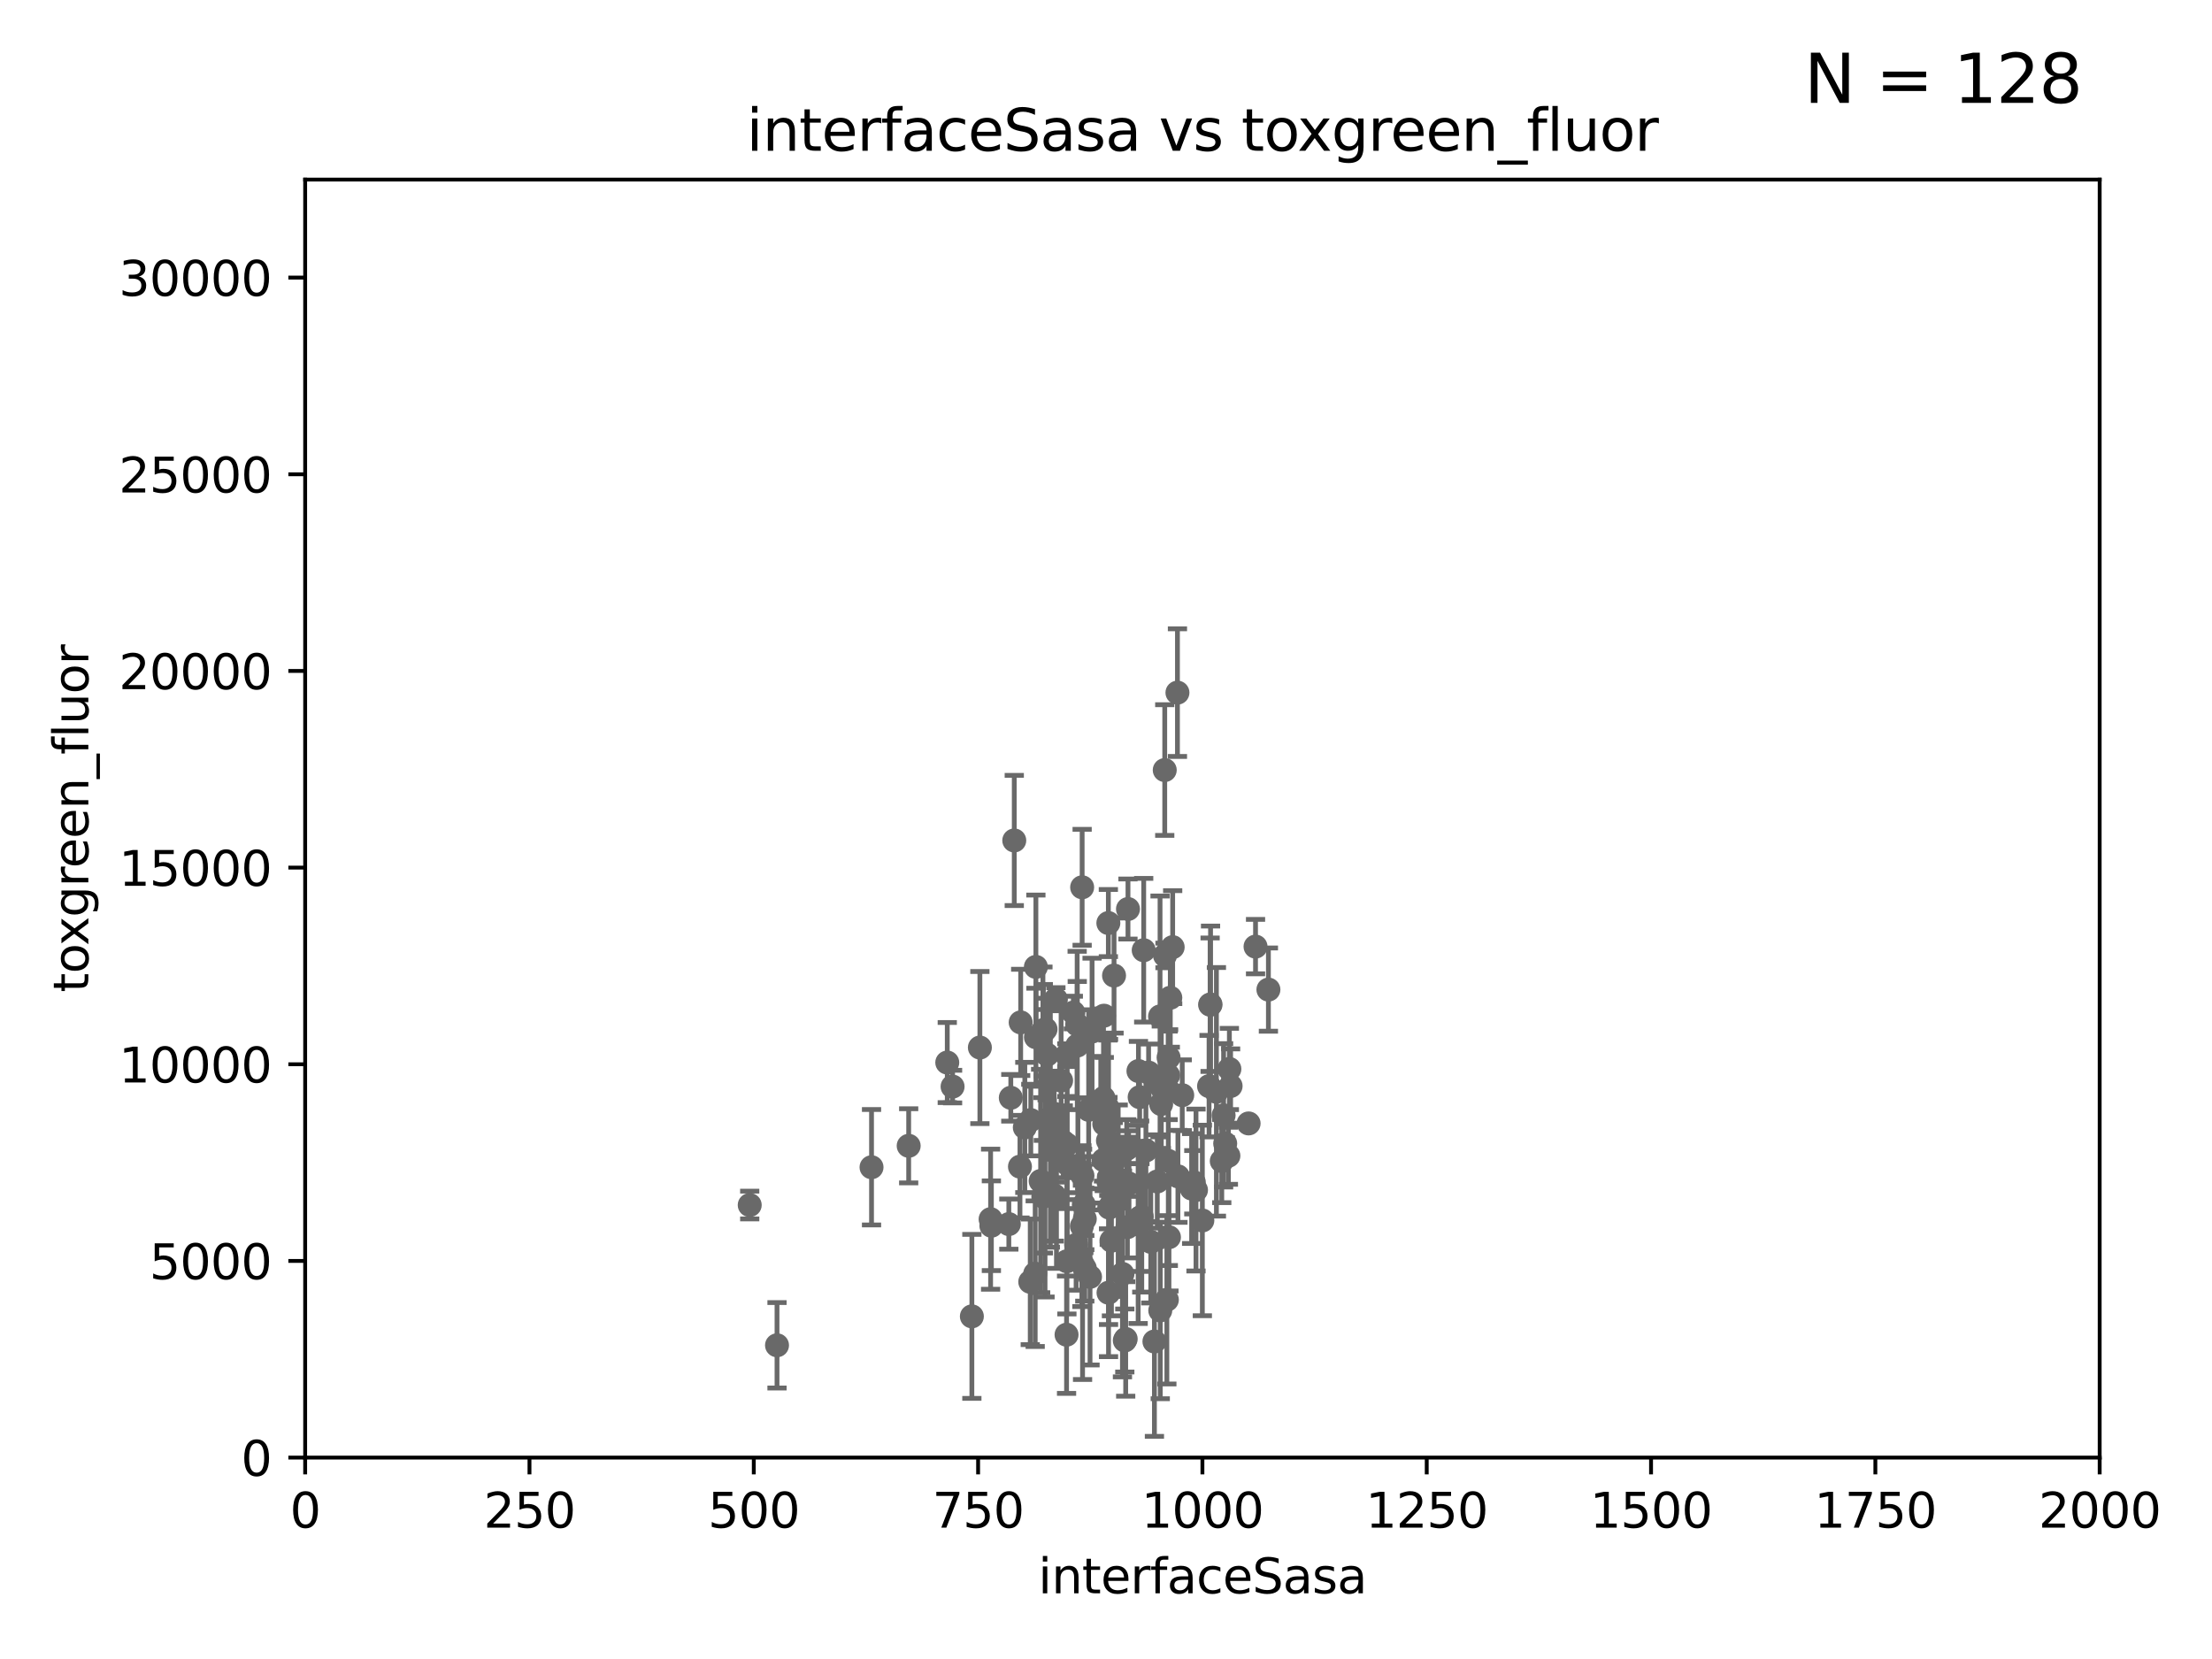 <?xml version="1.0" encoding="utf-8" standalone="no"?>
<!DOCTYPE svg PUBLIC "-//W3C//DTD SVG 1.1//EN"
  "http://www.w3.org/Graphics/SVG/1.1/DTD/svg11.dtd">
<svg xmlns:xlink="http://www.w3.org/1999/xlink" width="460.8pt" height="345.6pt" viewBox="0 0 460.8 345.6" xmlns="http://www.w3.org/2000/svg" version="1.1">
 <defs>
  <style type="text/css">*{stroke-linejoin: round; stroke-linecap: butt}</style>
 </defs>
 <g id="figure_1">
  <g id="patch_1">
   <path d="M 0 345.6 
L 460.8 345.6 
L 460.8 0 
L 0 0 
z
" style="fill: #ffffff"/>
  </g>
  <g id="axes_1">
   <g id="patch_2">
    <path d="M 63.571 303.64 
L 437.4 303.64 
L 437.4 37.411 
L 63.571 37.411 
z
" style="fill: #ffffff"/>
   </g>
   <g id="PathCollection_1">
    <defs>
     <path id="m39d2eef26f" d="M 0 1.118 
C 0.297 1.118 0.581 1 0.791 0.791 
C 1 0.581 1.118 0.297 1.118 0 
C 1.118 -0.297 1 -0.581 0.791 -0.791 
C 0.581 -1 0.297 -1.118 0 -1.118 
C -0.297 -1.118 -0.581 -1 -0.791 -0.791 
C -1 -0.581 -1.118 -0.297 -1.118 0 
C -1.118 0.297 -1 0.581 -0.791 0.791 
C -0.581 1 -0.297 1.118 0 1.118 
z
" style="stroke: #696969"/>
    </defs>
    <g clip-path="url(#p17b2a70c0c)">
     <use xlink:href="#m39d2eef26f" x="242.637" y="160.419" style="fill: #696969; stroke: #696969"/>
     <use xlink:href="#m39d2eef26f" x="252.179" y="209.258" style="fill: #696969; stroke: #696969"/>
     <use xlink:href="#m39d2eef26f" x="264.233" y="206.15" style="fill: #696969; stroke: #696969"/>
     <use xlink:href="#m39d2eef26f" x="260.108" y="234.031" style="fill: #696969; stroke: #696969"/>
     <use xlink:href="#m39d2eef26f" x="246.28" y="228.15" style="fill: #696969; stroke: #696969"/>
     <use xlink:href="#m39d2eef26f" x="245.284" y="144.291" style="fill: #696969; stroke: #696969"/>
     <use xlink:href="#m39d2eef26f" x="239.273" y="223.438" style="fill: #696969; stroke: #696969"/>
     <use xlink:href="#m39d2eef26f" x="251.869" y="226.265" style="fill: #696969; stroke: #696969"/>
     <use xlink:href="#m39d2eef26f" x="243.437" y="220.301" style="fill: #696969; stroke: #696969"/>
     <use xlink:href="#m39d2eef26f" x="232.075" y="203.226" style="fill: #696969; stroke: #696969"/>
     <use xlink:href="#m39d2eef26f" x="237.16" y="223.115" style="fill: #696969; stroke: #696969"/>
     <use xlink:href="#m39d2eef26f" x="239.729" y="258.704" style="fill: #696969; stroke: #696969"/>
     <use xlink:href="#m39d2eef26f" x="225.43" y="184.838" style="fill: #696969; stroke: #696969"/>
     <use xlink:href="#m39d2eef26f" x="241.66" y="211.742" style="fill: #696969; stroke: #696969"/>
     <use xlink:href="#m39d2eef26f" x="254.899" y="232.342" style="fill: #696969; stroke: #696969"/>
     <use xlink:href="#m39d2eef26f" x="235.192" y="246.567" style="fill: #696969; stroke: #696969"/>
     <use xlink:href="#m39d2eef26f" x="232.94" y="250.128" style="fill: #696969; stroke: #696969"/>
     <use xlink:href="#m39d2eef26f" x="261.551" y="197.195" style="fill: #696969; stroke: #696969"/>
     <use xlink:href="#m39d2eef26f" x="249.149" y="247.909" style="fill: #696969; stroke: #696969"/>
     <use xlink:href="#m39d2eef26f" x="229.88" y="228.747" style="fill: #696969; stroke: #696969"/>
     <use xlink:href="#m39d2eef26f" x="237.411" y="228.56" style="fill: #696969; stroke: #696969"/>
     <use xlink:href="#m39d2eef26f" x="244.288" y="197.309" style="fill: #696969; stroke: #696969"/>
     <use xlink:href="#m39d2eef26f" x="245.383" y="245.053" style="fill: #696969; stroke: #696969"/>
     <use xlink:href="#m39d2eef26f" x="238.714" y="239.663" style="fill: #696969; stroke: #696969"/>
     <use xlink:href="#m39d2eef26f" x="227.499" y="214.896" style="fill: #696969; stroke: #696969"/>
     <use xlink:href="#m39d2eef26f" x="237.852" y="253.461" style="fill: #696969; stroke: #696969"/>
     <use xlink:href="#m39d2eef26f" x="248.693" y="246.288" style="fill: #696969; stroke: #696969"/>
     <use xlink:href="#m39d2eef26f" x="243.794" y="207.853" style="fill: #696969; stroke: #696969"/>
     <use xlink:href="#m39d2eef26f" x="255.897" y="240.767" style="fill: #696969; stroke: #696969"/>
     <use xlink:href="#m39d2eef26f" x="225.495" y="244.919" style="fill: #696969; stroke: #696969"/>
     <use xlink:href="#m39d2eef26f" x="222.256" y="238.434" style="fill: #696969; stroke: #696969"/>
     <use xlink:href="#m39d2eef26f" x="224.392" y="213.441" style="fill: #696969; stroke: #696969"/>
     <use xlink:href="#m39d2eef26f" x="234.979" y="189.366" style="fill: #696969; stroke: #696969"/>
     <use xlink:href="#m39d2eef26f" x="240.488" y="279.459" style="fill: #696969; stroke: #696969"/>
     <use xlink:href="#m39d2eef26f" x="242.691" y="199.035" style="fill: #696969; stroke: #696969"/>
     <use xlink:href="#m39d2eef26f" x="215.807" y="216.077" style="fill: #696969; stroke: #696969"/>
     <use xlink:href="#m39d2eef26f" x="230.927" y="246.225" style="fill: #696969; stroke: #696969"/>
     <use xlink:href="#m39d2eef26f" x="256.102" y="222.685" style="fill: #696969; stroke: #696969"/>
     <use xlink:href="#m39d2eef26f" x="248.241" y="247.599" style="fill: #696969; stroke: #696969"/>
     <use xlink:href="#m39d2eef26f" x="218.888" y="237.115" style="fill: #696969; stroke: #696969"/>
     <use xlink:href="#m39d2eef26f" x="235.103" y="238.984" style="fill: #696969; stroke: #696969"/>
     <use xlink:href="#m39d2eef26f" x="221.499" y="237.846" style="fill: #696969; stroke: #696969"/>
     <use xlink:href="#m39d2eef26f" x="253.401" y="227.445" style="fill: #696969; stroke: #696969"/>
     <use xlink:href="#m39d2eef26f" x="229.871" y="241.663" style="fill: #696969; stroke: #696969"/>
     <use xlink:href="#m39d2eef26f" x="256.358" y="226.239" style="fill: #696969; stroke: #696969"/>
     <use xlink:href="#m39d2eef26f" x="229.974" y="211.589" style="fill: #696969; stroke: #696969"/>
     <use xlink:href="#m39d2eef26f" x="217.699" y="247.86" style="fill: #696969; stroke: #696969"/>
     <use xlink:href="#m39d2eef26f" x="231.533" y="258.467" style="fill: #696969; stroke: #696969"/>
     <use xlink:href="#m39d2eef26f" x="230.807" y="237.623" style="fill: #696969; stroke: #696969"/>
     <use xlink:href="#m39d2eef26f" x="241.919" y="226.489" style="fill: #696969; stroke: #696969"/>
     <use xlink:href="#m39d2eef26f" x="254.517" y="241.87" style="fill: #696969; stroke: #696969"/>
     <use xlink:href="#m39d2eef26f" x="231.899" y="242.258" style="fill: #696969; stroke: #696969"/>
     <use xlink:href="#m39d2eef26f" x="217.804" y="214.4" style="fill: #696969; stroke: #696969"/>
     <use xlink:href="#m39d2eef26f" x="243.381" y="241.831" style="fill: #696969; stroke: #696969"/>
     <use xlink:href="#m39d2eef26f" x="241.084" y="246.121" style="fill: #696969; stroke: #696969"/>
     <use xlink:href="#m39d2eef26f" x="241.704" y="272.991" style="fill: #696969; stroke: #696969"/>
     <use xlink:href="#m39d2eef26f" x="222.318" y="242.453" style="fill: #696969; stroke: #696969"/>
     <use xlink:href="#m39d2eef26f" x="225.376" y="255.427" style="fill: #696969; stroke: #696969"/>
     <use xlink:href="#m39d2eef26f" x="234.316" y="279.253" style="fill: #696969; stroke: #696969"/>
     <use xlink:href="#m39d2eef26f" x="252.089" y="209.299" style="fill: #696969; stroke: #696969"/>
     <use xlink:href="#m39d2eef26f" x="237.465" y="253.643" style="fill: #696969; stroke: #696969"/>
     <use xlink:href="#m39d2eef26f" x="243.078" y="270.773" style="fill: #696969; stroke: #696969"/>
     <use xlink:href="#m39d2eef26f" x="215.794" y="201.423" style="fill: #696969; stroke: #696969"/>
     <use xlink:href="#m39d2eef26f" x="218.138" y="219.713" style="fill: #696969; stroke: #696969"/>
     <use xlink:href="#m39d2eef26f" x="230.605" y="230.5" style="fill: #696969; stroke: #696969"/>
     <use xlink:href="#m39d2eef26f" x="219.641" y="249.04" style="fill: #696969; stroke: #696969"/>
     <use xlink:href="#m39d2eef26f" x="243.514" y="257.736" style="fill: #696969; stroke: #696969"/>
     <use xlink:href="#m39d2eef26f" x="225.979" y="264.206" style="fill: #696969; stroke: #696969"/>
     <use xlink:href="#m39d2eef26f" x="218.482" y="233.093" style="fill: #696969; stroke: #696969"/>
     <use xlink:href="#m39d2eef26f" x="223.598" y="210.934" style="fill: #696969; stroke: #696969"/>
     <use xlink:href="#m39d2eef26f" x="218.806" y="233.849" style="fill: #696969; stroke: #696969"/>
     <use xlink:href="#m39d2eef26f" x="234.714" y="239.339" style="fill: #696969; stroke: #696969"/>
     <use xlink:href="#m39d2eef26f" x="211.29" y="175.082" style="fill: #696969; stroke: #696969"/>
     <use xlink:href="#m39d2eef26f" x="217.262" y="215.052" style="fill: #696969; stroke: #696969"/>
     <use xlink:href="#m39d2eef26f" x="241.884" y="230.002" style="fill: #696969; stroke: #696969"/>
     <use xlink:href="#m39d2eef26f" x="234.503" y="278.924" style="fill: #696969; stroke: #696969"/>
     <use xlink:href="#m39d2eef26f" x="206.361" y="253.977" style="fill: #696969; stroke: #696969"/>
     <use xlink:href="#m39d2eef26f" x="202.458" y="274.224" style="fill: #696969; stroke: #696969"/>
     <use xlink:href="#m39d2eef26f" x="221.047" y="225.105" style="fill: #696969; stroke: #696969"/>
     <use xlink:href="#m39d2eef26f" x="234.86" y="255.638" style="fill: #696969; stroke: #696969"/>
     <use xlink:href="#m39d2eef26f" x="222.254" y="262.744" style="fill: #696969; stroke: #696969"/>
     <use xlink:href="#m39d2eef26f" x="219.811" y="238.411" style="fill: #696969; stroke: #696969"/>
     <use xlink:href="#m39d2eef26f" x="225.979" y="253.923" style="fill: #696969; stroke: #696969"/>
     <use xlink:href="#m39d2eef26f" x="255.231" y="238.219" style="fill: #696969; stroke: #696969"/>
     <use xlink:href="#m39d2eef26f" x="212.477" y="243.034" style="fill: #696969; stroke: #696969"/>
     <use xlink:href="#m39d2eef26f" x="238.254" y="197.947" style="fill: #696969; stroke: #696969"/>
     <use xlink:href="#m39d2eef26f" x="206.523" y="255.342" style="fill: #696969; stroke: #696969"/>
     <use xlink:href="#m39d2eef26f" x="243.351" y="224.019" style="fill: #696969; stroke: #696969"/>
     <use xlink:href="#m39d2eef26f" x="230.792" y="233.721" style="fill: #696969; stroke: #696969"/>
     <use xlink:href="#m39d2eef26f" x="237.097" y="255.067" style="fill: #696969; stroke: #696969"/>
     <use xlink:href="#m39d2eef26f" x="231.075" y="251.575" style="fill: #696969; stroke: #696969"/>
     <use xlink:href="#m39d2eef26f" x="231.161" y="240.679" style="fill: #696969; stroke: #696969"/>
     <use xlink:href="#m39d2eef26f" x="210.568" y="228.69" style="fill: #696969; stroke: #696969"/>
     <use xlink:href="#m39d2eef26f" x="210.157" y="255.002" style="fill: #696969; stroke: #696969"/>
     <use xlink:href="#m39d2eef26f" x="212.626" y="212.986" style="fill: #696969; stroke: #696969"/>
     <use xlink:href="#m39d2eef26f" x="230.985" y="245.303" style="fill: #696969; stroke: #696969"/>
     <use xlink:href="#m39d2eef26f" x="224.413" y="217.813" style="fill: #696969; stroke: #696969"/>
     <use xlink:href="#m39d2eef26f" x="225.779" y="250.946" style="fill: #696969; stroke: #696969"/>
     <use xlink:href="#m39d2eef26f" x="219.963" y="208.156" style="fill: #696969; stroke: #696969"/>
     <use xlink:href="#m39d2eef26f" x="224.546" y="243.625" style="fill: #696969; stroke: #696969"/>
     <use xlink:href="#m39d2eef26f" x="224.174" y="259.337" style="fill: #696969; stroke: #696969"/>
     <use xlink:href="#m39d2eef26f" x="197.333" y="221.347" style="fill: #696969; stroke: #696969"/>
     <use xlink:href="#m39d2eef26f" x="219.611" y="232.016" style="fill: #696969; stroke: #696969"/>
     <use xlink:href="#m39d2eef26f" x="233.826" y="265.382" style="fill: #696969; stroke: #696969"/>
     <use xlink:href="#m39d2eef26f" x="230.891" y="192.287" style="fill: #696969; stroke: #696969"/>
     <use xlink:href="#m39d2eef26f" x="250.471" y="254.246" style="fill: #696969; stroke: #696969"/>
     <use xlink:href="#m39d2eef26f" x="225.518" y="263.39" style="fill: #696969; stroke: #696969"/>
     <use xlink:href="#m39d2eef26f" x="216.785" y="246.017" style="fill: #696969; stroke: #696969"/>
     <use xlink:href="#m39d2eef26f" x="215.65" y="265.332" style="fill: #696969; stroke: #696969"/>
     <use xlink:href="#m39d2eef26f" x="222.241" y="219.805" style="fill: #696969; stroke: #696969"/>
     <use xlink:href="#m39d2eef26f" x="181.555" y="243.156" style="fill: #696969; stroke: #696969"/>
     <use xlink:href="#m39d2eef26f" x="227.073" y="265.996" style="fill: #696969; stroke: #696969"/>
     <use xlink:href="#m39d2eef26f" x="220.084" y="249.661" style="fill: #696969; stroke: #696969"/>
     <use xlink:href="#m39d2eef26f" x="226.789" y="231.199" style="fill: #696969; stroke: #696969"/>
     <use xlink:href="#m39d2eef26f" x="230.927" y="269.298" style="fill: #696969; stroke: #696969"/>
     <use xlink:href="#m39d2eef26f" x="214.733" y="233.332" style="fill: #696969; stroke: #696969"/>
     <use xlink:href="#m39d2eef26f" x="214.62" y="267.028" style="fill: #696969; stroke: #696969"/>
     <use xlink:href="#m39d2eef26f" x="230.043" y="234.159" style="fill: #696969; stroke: #696969"/>
     <use xlink:href="#m39d2eef26f" x="217.344" y="214.615" style="fill: #696969; stroke: #696969"/>
     <use xlink:href="#m39d2eef26f" x="229.312" y="231.296" style="fill: #696969; stroke: #696969"/>
     <use xlink:href="#m39d2eef26f" x="217.344" y="249.3" style="fill: #696969; stroke: #696969"/>
     <use xlink:href="#m39d2eef26f" x="198.441" y="226.358" style="fill: #696969; stroke: #696969"/>
     <use xlink:href="#m39d2eef26f" x="204.127" y="218.224" style="fill: #696969; stroke: #696969"/>
     <use xlink:href="#m39d2eef26f" x="213.488" y="234.87" style="fill: #696969; stroke: #696969"/>
     <use xlink:href="#m39d2eef26f" x="161.866" y="280.247" style="fill: #696969; stroke: #696969"/>
     <use xlink:href="#m39d2eef26f" x="222.183" y="278.044" style="fill: #696969; stroke: #696969"/>
     <use xlink:href="#m39d2eef26f" x="156.18" y="251.032" style="fill: #696969; stroke: #696969"/>
     <use xlink:href="#m39d2eef26f" x="189.294" y="238.694" style="fill: #696969; stroke: #696969"/>
    </g>
   </g>
   <g id="matplotlib.axis_1">
    <g id="xtick_1">
     <g id="line2d_1">
      <defs>
       <path id="m519d70b2f2" d="M 0 0 
L 0 3.5 
" style="stroke: #000000; stroke-width: 0.8"/>
      </defs>
      <g>
       <use xlink:href="#m519d70b2f2" x="63.571" y="303.64" style="stroke: #000000; stroke-width: 0.8"/>
      </g>
     </g>
     <g id="text_1">
      <!-- 0 -->
      <g transform="translate(60.39 318.238)scale(0.1 -0.1)">
       <defs>
        <path id="DejaVuSans-30" d="M 2034 4250 
Q 1547 4250 1301 3770 
Q 1056 3291 1056 2328 
Q 1056 1369 1301 889 
Q 1547 409 2034 409 
Q 2525 409 2770 889 
Q 3016 1369 3016 2328 
Q 3016 3291 2770 3770 
Q 2525 4250 2034 4250 
z
M 2034 4750 
Q 2819 4750 3233 4129 
Q 3647 3509 3647 2328 
Q 3647 1150 3233 529 
Q 2819 -91 2034 -91 
Q 1250 -91 836 529 
Q 422 1150 422 2328 
Q 422 3509 836 4129 
Q 1250 4750 2034 4750 
z
" transform="scale(0.016)"/>
       </defs>
       <use xlink:href="#DejaVuSans-30"/>
      </g>
     </g>
    </g>
    <g id="xtick_2">
     <g id="line2d_2">
      <g>
       <use xlink:href="#m519d70b2f2" x="110.3" y="303.64" style="stroke: #000000; stroke-width: 0.8"/>
      </g>
     </g>
     <g id="text_2">
      <!-- 250 -->
      <g transform="translate(100.756 318.238)scale(0.1 -0.1)">
       <defs>
        <path id="DejaVuSans-32" d="M 1228 531 
L 3431 531 
L 3431 0 
L 469 0 
L 469 531 
Q 828 903 1448 1529 
Q 2069 2156 2228 2338 
Q 2531 2678 2651 2914 
Q 2772 3150 2772 3378 
Q 2772 3750 2511 3984 
Q 2250 4219 1831 4219 
Q 1534 4219 1204 4116 
Q 875 4013 500 3803 
L 500 4441 
Q 881 4594 1212 4672 
Q 1544 4750 1819 4750 
Q 2544 4750 2975 4387 
Q 3406 4025 3406 3419 
Q 3406 3131 3298 2873 
Q 3191 2616 2906 2266 
Q 2828 2175 2409 1742 
Q 1991 1309 1228 531 
z
" transform="scale(0.016)"/>
        <path id="DejaVuSans-35" d="M 691 4666 
L 3169 4666 
L 3169 4134 
L 1269 4134 
L 1269 2991 
Q 1406 3038 1543 3061 
Q 1681 3084 1819 3084 
Q 2600 3084 3056 2656 
Q 3513 2228 3513 1497 
Q 3513 744 3044 326 
Q 2575 -91 1722 -91 
Q 1428 -91 1123 -41 
Q 819 9 494 109 
L 494 744 
Q 775 591 1075 516 
Q 1375 441 1709 441 
Q 2250 441 2565 725 
Q 2881 1009 2881 1497 
Q 2881 1984 2565 2268 
Q 2250 2553 1709 2553 
Q 1456 2553 1204 2497 
Q 953 2441 691 2322 
L 691 4666 
z
" transform="scale(0.016)"/>
       </defs>
       <use xlink:href="#DejaVuSans-32"/>
       <use xlink:href="#DejaVuSans-35" x="63.623"/>
       <use xlink:href="#DejaVuSans-30" x="127.246"/>
      </g>
     </g>
    </g>
    <g id="xtick_3">
     <g id="line2d_3">
      <g>
       <use xlink:href="#m519d70b2f2" x="157.028" y="303.64" style="stroke: #000000; stroke-width: 0.8"/>
      </g>
     </g>
     <g id="text_3">
      <!-- 500 -->
      <g transform="translate(147.485 318.238)scale(0.1 -0.1)">
       <use xlink:href="#DejaVuSans-35"/>
       <use xlink:href="#DejaVuSans-30" x="63.623"/>
       <use xlink:href="#DejaVuSans-30" x="127.246"/>
      </g>
     </g>
    </g>
    <g id="xtick_4">
     <g id="line2d_4">
      <g>
       <use xlink:href="#m519d70b2f2" x="203.757" y="303.64" style="stroke: #000000; stroke-width: 0.8"/>
      </g>
     </g>
     <g id="text_4">
      <!-- 750 -->
      <g transform="translate(194.213 318.238)scale(0.1 -0.1)">
       <defs>
        <path id="DejaVuSans-37" d="M 525 4666 
L 3525 4666 
L 3525 4397 
L 1831 0 
L 1172 0 
L 2766 4134 
L 525 4134 
L 525 4666 
z
" transform="scale(0.016)"/>
       </defs>
       <use xlink:href="#DejaVuSans-37"/>
       <use xlink:href="#DejaVuSans-35" x="63.623"/>
       <use xlink:href="#DejaVuSans-30" x="127.246"/>
      </g>
     </g>
    </g>
    <g id="xtick_5">
     <g id="line2d_5">
      <g>
       <use xlink:href="#m519d70b2f2" x="250.486" y="303.64" style="stroke: #000000; stroke-width: 0.8"/>
      </g>
     </g>
     <g id="text_5">
      <!-- 1000 -->
      <g transform="translate(237.761 318.238)scale(0.1 -0.1)">
       <defs>
        <path id="DejaVuSans-31" d="M 794 531 
L 1825 531 
L 1825 4091 
L 703 3866 
L 703 4441 
L 1819 4666 
L 2450 4666 
L 2450 531 
L 3481 531 
L 3481 0 
L 794 0 
L 794 531 
z
" transform="scale(0.016)"/>
       </defs>
       <use xlink:href="#DejaVuSans-31"/>
       <use xlink:href="#DejaVuSans-30" x="63.623"/>
       <use xlink:href="#DejaVuSans-30" x="127.246"/>
       <use xlink:href="#DejaVuSans-30" x="190.869"/>
      </g>
     </g>
    </g>
    <g id="xtick_6">
     <g id="line2d_6">
      <g>
       <use xlink:href="#m519d70b2f2" x="297.214" y="303.64" style="stroke: #000000; stroke-width: 0.8"/>
      </g>
     </g>
     <g id="text_6">
      <!-- 1250 -->
      <g transform="translate(284.489 318.238)scale(0.1 -0.1)">
       <use xlink:href="#DejaVuSans-31"/>
       <use xlink:href="#DejaVuSans-32" x="63.623"/>
       <use xlink:href="#DejaVuSans-35" x="127.246"/>
       <use xlink:href="#DejaVuSans-30" x="190.869"/>
      </g>
     </g>
    </g>
    <g id="xtick_7">
     <g id="line2d_7">
      <g>
       <use xlink:href="#m519d70b2f2" x="343.943" y="303.64" style="stroke: #000000; stroke-width: 0.8"/>
      </g>
     </g>
     <g id="text_7">
      <!-- 1500 -->
      <g transform="translate(331.218 318.238)scale(0.1 -0.1)">
       <use xlink:href="#DejaVuSans-31"/>
       <use xlink:href="#DejaVuSans-35" x="63.623"/>
       <use xlink:href="#DejaVuSans-30" x="127.246"/>
       <use xlink:href="#DejaVuSans-30" x="190.869"/>
      </g>
     </g>
    </g>
    <g id="xtick_8">
     <g id="line2d_8">
      <g>
       <use xlink:href="#m519d70b2f2" x="390.671" y="303.64" style="stroke: #000000; stroke-width: 0.8"/>
      </g>
     </g>
     <g id="text_8">
      <!-- 1750 -->
      <g transform="translate(377.946 318.238)scale(0.1 -0.1)">
       <use xlink:href="#DejaVuSans-31"/>
       <use xlink:href="#DejaVuSans-37" x="63.623"/>
       <use xlink:href="#DejaVuSans-35" x="127.246"/>
       <use xlink:href="#DejaVuSans-30" x="190.869"/>
      </g>
     </g>
    </g>
    <g id="xtick_9">
     <g id="line2d_9">
      <g>
       <use xlink:href="#m519d70b2f2" x="437.4" y="303.64" style="stroke: #000000; stroke-width: 0.8"/>
      </g>
     </g>
     <g id="text_9">
      <!-- 2000 -->
      <g transform="translate(424.675 318.238)scale(0.1 -0.1)">
       <use xlink:href="#DejaVuSans-32"/>
       <use xlink:href="#DejaVuSans-30" x="63.623"/>
       <use xlink:href="#DejaVuSans-30" x="127.246"/>
       <use xlink:href="#DejaVuSans-30" x="190.869"/>
      </g>
     </g>
    </g>
    <g id="text_10">
     <!-- interfaceSasa -->
     <g transform="translate(216.279 331.917)scale(0.1 -0.1)">
      <defs>
       <path id="DejaVuSans-69" d="M 603 3500 
L 1178 3500 
L 1178 0 
L 603 0 
L 603 3500 
z
M 603 4863 
L 1178 4863 
L 1178 4134 
L 603 4134 
L 603 4863 
z
" transform="scale(0.016)"/>
       <path id="DejaVuSans-6e" d="M 3513 2113 
L 3513 0 
L 2938 0 
L 2938 2094 
Q 2938 2591 2744 2837 
Q 2550 3084 2163 3084 
Q 1697 3084 1428 2787 
Q 1159 2491 1159 1978 
L 1159 0 
L 581 0 
L 581 3500 
L 1159 3500 
L 1159 2956 
Q 1366 3272 1645 3428 
Q 1925 3584 2291 3584 
Q 2894 3584 3203 3211 
Q 3513 2838 3513 2113 
z
" transform="scale(0.016)"/>
       <path id="DejaVuSans-74" d="M 1172 4494 
L 1172 3500 
L 2356 3500 
L 2356 3053 
L 1172 3053 
L 1172 1153 
Q 1172 725 1289 603 
Q 1406 481 1766 481 
L 2356 481 
L 2356 0 
L 1766 0 
Q 1100 0 847 248 
Q 594 497 594 1153 
L 594 3053 
L 172 3053 
L 172 3500 
L 594 3500 
L 594 4494 
L 1172 4494 
z
" transform="scale(0.016)"/>
       <path id="DejaVuSans-65" d="M 3597 1894 
L 3597 1613 
L 953 1613 
Q 991 1019 1311 708 
Q 1631 397 2203 397 
Q 2534 397 2845 478 
Q 3156 559 3463 722 
L 3463 178 
Q 3153 47 2828 -22 
Q 2503 -91 2169 -91 
Q 1331 -91 842 396 
Q 353 884 353 1716 
Q 353 2575 817 3079 
Q 1281 3584 2069 3584 
Q 2775 3584 3186 3129 
Q 3597 2675 3597 1894 
z
M 3022 2063 
Q 3016 2534 2758 2815 
Q 2500 3097 2075 3097 
Q 1594 3097 1305 2825 
Q 1016 2553 972 2059 
L 3022 2063 
z
" transform="scale(0.016)"/>
       <path id="DejaVuSans-72" d="M 2631 2963 
Q 2534 3019 2420 3045 
Q 2306 3072 2169 3072 
Q 1681 3072 1420 2755 
Q 1159 2438 1159 1844 
L 1159 0 
L 581 0 
L 581 3500 
L 1159 3500 
L 1159 2956 
Q 1341 3275 1631 3429 
Q 1922 3584 2338 3584 
Q 2397 3584 2469 3576 
Q 2541 3569 2628 3553 
L 2631 2963 
z
" transform="scale(0.016)"/>
       <path id="DejaVuSans-66" d="M 2375 4863 
L 2375 4384 
L 1825 4384 
Q 1516 4384 1395 4259 
Q 1275 4134 1275 3809 
L 1275 3500 
L 2222 3500 
L 2222 3053 
L 1275 3053 
L 1275 0 
L 697 0 
L 697 3053 
L 147 3053 
L 147 3500 
L 697 3500 
L 697 3744 
Q 697 4328 969 4595 
Q 1241 4863 1831 4863 
L 2375 4863 
z
" transform="scale(0.016)"/>
       <path id="DejaVuSans-61" d="M 2194 1759 
Q 1497 1759 1228 1600 
Q 959 1441 959 1056 
Q 959 750 1161 570 
Q 1363 391 1709 391 
Q 2188 391 2477 730 
Q 2766 1069 2766 1631 
L 2766 1759 
L 2194 1759 
z
M 3341 1997 
L 3341 0 
L 2766 0 
L 2766 531 
Q 2569 213 2275 61 
Q 1981 -91 1556 -91 
Q 1019 -91 701 211 
Q 384 513 384 1019 
Q 384 1609 779 1909 
Q 1175 2209 1959 2209 
L 2766 2209 
L 2766 2266 
Q 2766 2663 2505 2880 
Q 2244 3097 1772 3097 
Q 1472 3097 1187 3025 
Q 903 2953 641 2809 
L 641 3341 
Q 956 3463 1253 3523 
Q 1550 3584 1831 3584 
Q 2591 3584 2966 3190 
Q 3341 2797 3341 1997 
z
" transform="scale(0.016)"/>
       <path id="DejaVuSans-63" d="M 3122 3366 
L 3122 2828 
Q 2878 2963 2633 3030 
Q 2388 3097 2138 3097 
Q 1578 3097 1268 2742 
Q 959 2388 959 1747 
Q 959 1106 1268 751 
Q 1578 397 2138 397 
Q 2388 397 2633 464 
Q 2878 531 3122 666 
L 3122 134 
Q 2881 22 2623 -34 
Q 2366 -91 2075 -91 
Q 1284 -91 818 406 
Q 353 903 353 1747 
Q 353 2603 823 3093 
Q 1294 3584 2113 3584 
Q 2378 3584 2631 3529 
Q 2884 3475 3122 3366 
z
" transform="scale(0.016)"/>
       <path id="DejaVuSans-53" d="M 3425 4513 
L 3425 3897 
Q 3066 4069 2747 4153 
Q 2428 4238 2131 4238 
Q 1616 4238 1336 4038 
Q 1056 3838 1056 3469 
Q 1056 3159 1242 3001 
Q 1428 2844 1947 2747 
L 2328 2669 
Q 3034 2534 3370 2195 
Q 3706 1856 3706 1288 
Q 3706 609 3251 259 
Q 2797 -91 1919 -91 
Q 1588 -91 1214 -16 
Q 841 59 441 206 
L 441 856 
Q 825 641 1194 531 
Q 1563 422 1919 422 
Q 2459 422 2753 634 
Q 3047 847 3047 1241 
Q 3047 1584 2836 1778 
Q 2625 1972 2144 2069 
L 1759 2144 
Q 1053 2284 737 2584 
Q 422 2884 422 3419 
Q 422 4038 858 4394 
Q 1294 4750 2059 4750 
Q 2388 4750 2728 4690 
Q 3069 4631 3425 4513 
z
" transform="scale(0.016)"/>
       <path id="DejaVuSans-73" d="M 2834 3397 
L 2834 2853 
Q 2591 2978 2328 3040 
Q 2066 3103 1784 3103 
Q 1356 3103 1142 2972 
Q 928 2841 928 2578 
Q 928 2378 1081 2264 
Q 1234 2150 1697 2047 
L 1894 2003 
Q 2506 1872 2764 1633 
Q 3022 1394 3022 966 
Q 3022 478 2636 193 
Q 2250 -91 1575 -91 
Q 1294 -91 989 -36 
Q 684 19 347 128 
L 347 722 
Q 666 556 975 473 
Q 1284 391 1588 391 
Q 1994 391 2212 530 
Q 2431 669 2431 922 
Q 2431 1156 2273 1281 
Q 2116 1406 1581 1522 
L 1381 1569 
Q 847 1681 609 1914 
Q 372 2147 372 2553 
Q 372 3047 722 3315 
Q 1072 3584 1716 3584 
Q 2034 3584 2315 3537 
Q 2597 3491 2834 3397 
z
" transform="scale(0.016)"/>
      </defs>
      <use xlink:href="#DejaVuSans-69"/>
      <use xlink:href="#DejaVuSans-6e" x="27.783"/>
      <use xlink:href="#DejaVuSans-74" x="91.162"/>
      <use xlink:href="#DejaVuSans-65" x="130.371"/>
      <use xlink:href="#DejaVuSans-72" x="191.895"/>
      <use xlink:href="#DejaVuSans-66" x="233.008"/>
      <use xlink:href="#DejaVuSans-61" x="268.213"/>
      <use xlink:href="#DejaVuSans-63" x="329.492"/>
      <use xlink:href="#DejaVuSans-65" x="384.473"/>
      <use xlink:href="#DejaVuSans-53" x="445.996"/>
      <use xlink:href="#DejaVuSans-61" x="509.473"/>
      <use xlink:href="#DejaVuSans-73" x="570.752"/>
      <use xlink:href="#DejaVuSans-61" x="622.852"/>
     </g>
    </g>
   </g>
   <g id="matplotlib.axis_2">
    <g id="ytick_1">
     <g id="line2d_10">
      <defs>
       <path id="m31d0a73c27" d="M 0 0 
L -3.5 0 
" style="stroke: #000000; stroke-width: 0.8"/>
      </defs>
      <g>
       <use xlink:href="#m31d0a73c27" x="63.571" y="303.64" style="stroke: #000000; stroke-width: 0.8"/>
      </g>
     </g>
     <g id="text_11">
      <!-- 0 -->
      <g transform="translate(50.209 307.439)scale(0.1 -0.1)">
       <use xlink:href="#DejaVuSans-30"/>
      </g>
     </g>
    </g>
    <g id="ytick_2">
     <g id="line2d_11">
      <g>
       <use xlink:href="#m31d0a73c27" x="63.571" y="262.671" style="stroke: #000000; stroke-width: 0.8"/>
      </g>
     </g>
     <g id="text_12">
      <!-- 5000 -->
      <g transform="translate(31.121 266.471)scale(0.1 -0.1)">
       <use xlink:href="#DejaVuSans-35"/>
       <use xlink:href="#DejaVuSans-30" x="63.623"/>
       <use xlink:href="#DejaVuSans-30" x="127.246"/>
       <use xlink:href="#DejaVuSans-30" x="190.869"/>
      </g>
     </g>
    </g>
    <g id="ytick_3">
     <g id="line2d_12">
      <g>
       <use xlink:href="#m31d0a73c27" x="63.571" y="221.703" style="stroke: #000000; stroke-width: 0.8"/>
      </g>
     </g>
     <g id="text_13">
      <!-- 10000 -->
      <g transform="translate(24.759 225.502)scale(0.1 -0.1)">
       <use xlink:href="#DejaVuSans-31"/>
       <use xlink:href="#DejaVuSans-30" x="63.623"/>
       <use xlink:href="#DejaVuSans-30" x="127.246"/>
       <use xlink:href="#DejaVuSans-30" x="190.869"/>
       <use xlink:href="#DejaVuSans-30" x="254.492"/>
      </g>
     </g>
    </g>
    <g id="ytick_4">
     <g id="line2d_13">
      <g>
       <use xlink:href="#m31d0a73c27" x="63.571" y="180.734" style="stroke: #000000; stroke-width: 0.8"/>
      </g>
     </g>
     <g id="text_14">
      <!-- 15000 -->
      <g transform="translate(24.759 184.533)scale(0.1 -0.1)">
       <use xlink:href="#DejaVuSans-31"/>
       <use xlink:href="#DejaVuSans-35" x="63.623"/>
       <use xlink:href="#DejaVuSans-30" x="127.246"/>
       <use xlink:href="#DejaVuSans-30" x="190.869"/>
       <use xlink:href="#DejaVuSans-30" x="254.492"/>
      </g>
     </g>
    </g>
    <g id="ytick_5">
     <g id="line2d_14">
      <g>
       <use xlink:href="#m31d0a73c27" x="63.571" y="139.765" style="stroke: #000000; stroke-width: 0.8"/>
      </g>
     </g>
     <g id="text_15">
      <!-- 20000 -->
      <g transform="translate(24.759 143.565)scale(0.1 -0.1)">
       <use xlink:href="#DejaVuSans-32"/>
       <use xlink:href="#DejaVuSans-30" x="63.623"/>
       <use xlink:href="#DejaVuSans-30" x="127.246"/>
       <use xlink:href="#DejaVuSans-30" x="190.869"/>
       <use xlink:href="#DejaVuSans-30" x="254.492"/>
      </g>
     </g>
    </g>
    <g id="ytick_6">
     <g id="line2d_15">
      <g>
       <use xlink:href="#m31d0a73c27" x="63.571" y="98.797" style="stroke: #000000; stroke-width: 0.8"/>
      </g>
     </g>
     <g id="text_16">
      <!-- 25000 -->
      <g transform="translate(24.759 102.596)scale(0.1 -0.1)">
       <use xlink:href="#DejaVuSans-32"/>
       <use xlink:href="#DejaVuSans-35" x="63.623"/>
       <use xlink:href="#DejaVuSans-30" x="127.246"/>
       <use xlink:href="#DejaVuSans-30" x="190.869"/>
       <use xlink:href="#DejaVuSans-30" x="254.492"/>
      </g>
     </g>
    </g>
    <g id="ytick_7">
     <g id="line2d_16">
      <g>
       <use xlink:href="#m31d0a73c27" x="63.571" y="57.828" style="stroke: #000000; stroke-width: 0.8"/>
      </g>
     </g>
     <g id="text_17">
      <!-- 30000 -->
      <g transform="translate(24.759 61.627)scale(0.1 -0.1)">
       <defs>
        <path id="DejaVuSans-33" d="M 2597 2516 
Q 3050 2419 3304 2112 
Q 3559 1806 3559 1356 
Q 3559 666 3084 287 
Q 2609 -91 1734 -91 
Q 1441 -91 1130 -33 
Q 819 25 488 141 
L 488 750 
Q 750 597 1062 519 
Q 1375 441 1716 441 
Q 2309 441 2620 675 
Q 2931 909 2931 1356 
Q 2931 1769 2642 2001 
Q 2353 2234 1838 2234 
L 1294 2234 
L 1294 2753 
L 1863 2753 
Q 2328 2753 2575 2939 
Q 2822 3125 2822 3475 
Q 2822 3834 2567 4026 
Q 2313 4219 1838 4219 
Q 1578 4219 1281 4162 
Q 984 4106 628 3988 
L 628 4550 
Q 988 4650 1302 4700 
Q 1616 4750 1894 4750 
Q 2613 4750 3031 4423 
Q 3450 4097 3450 3541 
Q 3450 3153 3228 2886 
Q 3006 2619 2597 2516 
z
" transform="scale(0.016)"/>
       </defs>
       <use xlink:href="#DejaVuSans-33"/>
       <use xlink:href="#DejaVuSans-30" x="63.623"/>
       <use xlink:href="#DejaVuSans-30" x="127.246"/>
       <use xlink:href="#DejaVuSans-30" x="190.869"/>
       <use xlink:href="#DejaVuSans-30" x="254.492"/>
      </g>
     </g>
    </g>
    <g id="text_18">
     <!-- toxgreen_fluor -->
     <g transform="translate(18.401 206.72)rotate(-90)scale(0.1 -0.1)">
      <defs>
       <path id="DejaVuSans-6f" d="M 1959 3097 
Q 1497 3097 1228 2736 
Q 959 2375 959 1747 
Q 959 1119 1226 758 
Q 1494 397 1959 397 
Q 2419 397 2687 759 
Q 2956 1122 2956 1747 
Q 2956 2369 2687 2733 
Q 2419 3097 1959 3097 
z
M 1959 3584 
Q 2709 3584 3137 3096 
Q 3566 2609 3566 1747 
Q 3566 888 3137 398 
Q 2709 -91 1959 -91 
Q 1206 -91 779 398 
Q 353 888 353 1747 
Q 353 2609 779 3096 
Q 1206 3584 1959 3584 
z
" transform="scale(0.016)"/>
       <path id="DejaVuSans-78" d="M 3513 3500 
L 2247 1797 
L 3578 0 
L 2900 0 
L 1881 1375 
L 863 0 
L 184 0 
L 1544 1831 
L 300 3500 
L 978 3500 
L 1906 2253 
L 2834 3500 
L 3513 3500 
z
" transform="scale(0.016)"/>
       <path id="DejaVuSans-67" d="M 2906 1791 
Q 2906 2416 2648 2759 
Q 2391 3103 1925 3103 
Q 1463 3103 1205 2759 
Q 947 2416 947 1791 
Q 947 1169 1205 825 
Q 1463 481 1925 481 
Q 2391 481 2648 825 
Q 2906 1169 2906 1791 
z
M 3481 434 
Q 3481 -459 3084 -895 
Q 2688 -1331 1869 -1331 
Q 1566 -1331 1297 -1286 
Q 1028 -1241 775 -1147 
L 775 -588 
Q 1028 -725 1275 -790 
Q 1522 -856 1778 -856 
Q 2344 -856 2625 -561 
Q 2906 -266 2906 331 
L 2906 616 
Q 2728 306 2450 153 
Q 2172 0 1784 0 
Q 1141 0 747 490 
Q 353 981 353 1791 
Q 353 2603 747 3093 
Q 1141 3584 1784 3584 
Q 2172 3584 2450 3431 
Q 2728 3278 2906 2969 
L 2906 3500 
L 3481 3500 
L 3481 434 
z
" transform="scale(0.016)"/>
       <path id="DejaVuSans-5f" d="M 3263 -1063 
L 3263 -1509 
L -63 -1509 
L -63 -1063 
L 3263 -1063 
z
" transform="scale(0.016)"/>
       <path id="DejaVuSans-6c" d="M 603 4863 
L 1178 4863 
L 1178 0 
L 603 0 
L 603 4863 
z
" transform="scale(0.016)"/>
       <path id="DejaVuSans-75" d="M 544 1381 
L 544 3500 
L 1119 3500 
L 1119 1403 
Q 1119 906 1312 657 
Q 1506 409 1894 409 
Q 2359 409 2629 706 
Q 2900 1003 2900 1516 
L 2900 3500 
L 3475 3500 
L 3475 0 
L 2900 0 
L 2900 538 
Q 2691 219 2414 64 
Q 2138 -91 1772 -91 
Q 1169 -91 856 284 
Q 544 659 544 1381 
z
M 1991 3584 
L 1991 3584 
z
" transform="scale(0.016)"/>
      </defs>
      <use xlink:href="#DejaVuSans-74"/>
      <use xlink:href="#DejaVuSans-6f" x="39.209"/>
      <use xlink:href="#DejaVuSans-78" x="97.266"/>
      <use xlink:href="#DejaVuSans-67" x="156.445"/>
      <use xlink:href="#DejaVuSans-72" x="219.922"/>
      <use xlink:href="#DejaVuSans-65" x="258.785"/>
      <use xlink:href="#DejaVuSans-65" x="320.309"/>
      <use xlink:href="#DejaVuSans-6e" x="381.832"/>
      <use xlink:href="#DejaVuSans-5f" x="445.211"/>
      <use xlink:href="#DejaVuSans-66" x="495.211"/>
      <use xlink:href="#DejaVuSans-6c" x="530.416"/>
      <use xlink:href="#DejaVuSans-75" x="558.199"/>
      <use xlink:href="#DejaVuSans-6f" x="621.578"/>
      <use xlink:href="#DejaVuSans-72" x="682.76"/>
     </g>
    </g>
   </g>
   <g id="LineCollection_1">
    <path d="M 242.637 174.033 
L 242.637 146.805 
" clip-path="url(#p17b2a70c0c)" style="fill: none; stroke: #696969"/>
    <path d="M 252.179 225.597 
L 252.179 192.918 
" clip-path="url(#p17b2a70c0c)" style="fill: none; stroke: #696969"/>
    <path d="M 264.233 214.819 
L 264.233 197.48 
" clip-path="url(#p17b2a70c0c)" style="fill: none; stroke: #696969"/>
    <path d="M 260.108 234.487 
L 260.108 233.575 
" clip-path="url(#p17b2a70c0c)" style="fill: none; stroke: #696969"/>
    <path d="M 246.28 235.519 
L 246.28 220.781 
" clip-path="url(#p17b2a70c0c)" style="fill: none; stroke: #696969"/>
    <path d="M 245.284 157.582 
L 245.284 130.999 
" clip-path="url(#p17b2a70c0c)" style="fill: none; stroke: #696969"/>
    <path d="M 239.273 229.384 
L 239.273 217.492 
" clip-path="url(#p17b2a70c0c)" style="fill: none; stroke: #696969"/>
    <path d="M 251.869 236.84 
L 251.869 215.69 
" clip-path="url(#p17b2a70c0c)" style="fill: none; stroke: #696969"/>
    <path d="M 243.437 226.098 
L 243.437 214.503 
" clip-path="url(#p17b2a70c0c)" style="fill: none; stroke: #696969"/>
    <path d="M 232.075 215.214 
L 232.075 191.237 
" clip-path="url(#p17b2a70c0c)" style="fill: none; stroke: #696969"/>
    <path d="M 237.16 229.286 
L 237.16 216.944 
" clip-path="url(#p17b2a70c0c)" style="fill: none; stroke: #696969"/>
    <path d="M 239.729 271.431 
L 239.729 245.978 
" clip-path="url(#p17b2a70c0c)" style="fill: none; stroke: #696969"/>
    <path d="M 225.43 196.915 
L 225.43 172.761 
" clip-path="url(#p17b2a70c0c)" style="fill: none; stroke: #696969"/>
    <path d="M 241.66 236.831 
L 241.66 186.653 
" clip-path="url(#p17b2a70c0c)" style="fill: none; stroke: #696969"/>
    <path d="M 254.899 247.273 
L 254.899 217.411 
" clip-path="url(#p17b2a70c0c)" style="fill: none; stroke: #696969"/>
    <path d="M 235.192 256.226 
L 235.192 236.907 
" clip-path="url(#p17b2a70c0c)" style="fill: none; stroke: #696969"/>
    <path d="M 232.94 270.07 
L 232.94 230.185 
" clip-path="url(#p17b2a70c0c)" style="fill: none; stroke: #696969"/>
    <path d="M 261.551 202.861 
L 261.551 191.529 
" clip-path="url(#p17b2a70c0c)" style="fill: none; stroke: #696969"/>
    <path d="M 249.149 264.77 
L 249.149 231.049 
" clip-path="url(#p17b2a70c0c)" style="fill: none; stroke: #696969"/>
    <path d="M 229.88 246.046 
L 229.88 211.448 
" clip-path="url(#p17b2a70c0c)" style="fill: none; stroke: #696969"/>
    <path d="M 237.411 233.535 
L 237.411 223.584 
" clip-path="url(#p17b2a70c0c)" style="fill: none; stroke: #696969"/>
    <path d="M 244.288 209.076 
L 244.288 185.542 
" clip-path="url(#p17b2a70c0c)" style="fill: none; stroke: #696969"/>
    <path d="M 245.383 254.636 
L 245.383 235.47 
" clip-path="url(#p17b2a70c0c)" style="fill: none; stroke: #696969"/>
    <path d="M 238.714 254.489 
L 238.714 224.836 
" clip-path="url(#p17b2a70c0c)" style="fill: none; stroke: #696969"/>
    <path d="M 227.499 230.179 
L 227.499 199.613 
" clip-path="url(#p17b2a70c0c)" style="fill: none; stroke: #696969"/>
    <path d="M 237.852 269.166 
L 237.852 237.756 
" clip-path="url(#p17b2a70c0c)" style="fill: none; stroke: #696969"/>
    <path d="M 248.693 252.894 
L 248.693 239.682 
" clip-path="url(#p17b2a70c0c)" style="fill: none; stroke: #696969"/>
    <path d="M 243.794 218.15 
L 243.794 197.556 
" clip-path="url(#p17b2a70c0c)" style="fill: none; stroke: #696969"/>
    <path d="M 255.897 246.711 
L 255.897 234.822 
" clip-path="url(#p17b2a70c0c)" style="fill: none; stroke: #696969"/>
    <path d="M 225.495 246.911 
L 225.495 242.927 
" clip-path="url(#p17b2a70c0c)" style="fill: none; stroke: #696969"/>
    <path d="M 222.256 248.455 
L 222.256 228.413 
" clip-path="url(#p17b2a70c0c)" style="fill: none; stroke: #696969"/>
    <path d="M 224.392 228.711 
L 224.392 198.171 
" clip-path="url(#p17b2a70c0c)" style="fill: none; stroke: #696969"/>
    <path d="M 234.979 195.622 
L 234.979 183.11 
" clip-path="url(#p17b2a70c0c)" style="fill: none; stroke: #696969"/>
    <path d="M 240.488 299.221 
L 240.488 259.696 
" clip-path="url(#p17b2a70c0c)" style="fill: none; stroke: #696969"/>
    <path d="M 242.691 201.597 
L 242.691 196.473 
" clip-path="url(#p17b2a70c0c)" style="fill: none; stroke: #696969"/>
    <path d="M 215.807 226.283 
L 215.807 205.87 
" clip-path="url(#p17b2a70c0c)" style="fill: none; stroke: #696969"/>
    <path d="M 230.927 275.922 
L 230.927 216.527 
" clip-path="url(#p17b2a70c0c)" style="fill: none; stroke: #696969"/>
    <path d="M 256.102 231.151 
L 256.102 214.22 
" clip-path="url(#p17b2a70c0c)" style="fill: none; stroke: #696969"/>
    <path d="M 248.241 259.039 
L 248.241 236.16 
" clip-path="url(#p17b2a70c0c)" style="fill: none; stroke: #696969"/>
    <path d="M 218.888 239.875 
L 218.888 234.355 
" clip-path="url(#p17b2a70c0c)" style="fill: none; stroke: #696969"/>
    <path d="M 235.103 242.403 
L 235.103 235.565 
" clip-path="url(#p17b2a70c0c)" style="fill: none; stroke: #696969"/>
    <path d="M 221.499 245.337 
L 221.499 230.356 
" clip-path="url(#p17b2a70c0c)" style="fill: none; stroke: #696969"/>
    <path d="M 253.401 253.336 
L 253.401 201.554 
" clip-path="url(#p17b2a70c0c)" style="fill: none; stroke: #696969"/>
    <path d="M 229.871 250.606 
L 229.871 232.719 
" clip-path="url(#p17b2a70c0c)" style="fill: none; stroke: #696969"/>
    <path d="M 256.358 233.971 
L 256.358 218.507 
" clip-path="url(#p17b2a70c0c)" style="fill: none; stroke: #696969"/>
    <path d="M 229.974 212.992 
L 229.974 210.185 
" clip-path="url(#p17b2a70c0c)" style="fill: none; stroke: #696969"/>
    <path d="M 217.699 270.179 
L 217.699 225.542 
" clip-path="url(#p17b2a70c0c)" style="fill: none; stroke: #696969"/>
    <path d="M 231.533 274.111 
L 231.533 242.822 
" clip-path="url(#p17b2a70c0c)" style="fill: none; stroke: #696969"/>
    <path d="M 230.807 246.639 
L 230.807 228.607 
" clip-path="url(#p17b2a70c0c)" style="fill: none; stroke: #696969"/>
    <path d="M 241.919 239.23 
L 241.919 213.748 
" clip-path="url(#p17b2a70c0c)" style="fill: none; stroke: #696969"/>
    <path d="M 254.517 250.538 
L 254.517 233.203 
" clip-path="url(#p17b2a70c0c)" style="fill: none; stroke: #696969"/>
    <path d="M 231.899 250.659 
L 231.899 233.857 
" clip-path="url(#p17b2a70c0c)" style="fill: none; stroke: #696969"/>
    <path d="M 217.804 220.849 
L 217.804 207.95 
" clip-path="url(#p17b2a70c0c)" style="fill: none; stroke: #696969"/>
    <path d="M 243.381 263.629 
L 243.381 220.034 
" clip-path="url(#p17b2a70c0c)" style="fill: none; stroke: #696969"/>
    <path d="M 241.084 255.839 
L 241.084 236.402 
" clip-path="url(#p17b2a70c0c)" style="fill: none; stroke: #696969"/>
    <path d="M 241.704 291.382 
L 241.704 254.601 
" clip-path="url(#p17b2a70c0c)" style="fill: none; stroke: #696969"/>
    <path d="M 222.318 263.395 
L 222.318 221.51 
" clip-path="url(#p17b2a70c0c)" style="fill: none; stroke: #696969"/>
    <path d="M 225.376 272.178 
L 225.376 238.675 
" clip-path="url(#p17b2a70c0c)" style="fill: none; stroke: #696969"/>
    <path d="M 234.316 285.815 
L 234.316 272.69 
" clip-path="url(#p17b2a70c0c)" style="fill: none; stroke: #696969"/>
    <path d="M 252.089 223.201 
L 252.089 195.397 
" clip-path="url(#p17b2a70c0c)" style="fill: none; stroke: #696969"/>
    <path d="M 237.465 264.864 
L 237.465 242.423 
" clip-path="url(#p17b2a70c0c)" style="fill: none; stroke: #696969"/>
    <path d="M 243.078 288.304 
L 243.078 253.242 
" clip-path="url(#p17b2a70c0c)" style="fill: none; stroke: #696969"/>
    <path d="M 215.794 216.388 
L 215.794 186.458 
" clip-path="url(#p17b2a70c0c)" style="fill: none; stroke: #696969"/>
    <path d="M 218.138 229.122 
L 218.138 210.305 
" clip-path="url(#p17b2a70c0c)" style="fill: none; stroke: #696969"/>
    <path d="M 230.605 244.959 
L 230.605 216.04 
" clip-path="url(#p17b2a70c0c)" style="fill: none; stroke: #696969"/>
    <path d="M 219.641 258.538 
L 219.641 239.541 
" clip-path="url(#p17b2a70c0c)" style="fill: none; stroke: #696969"/>
    <path d="M 243.514 268.936 
L 243.514 246.537 
" clip-path="url(#p17b2a70c0c)" style="fill: none; stroke: #696969"/>
    <path d="M 225.979 271.039 
L 225.979 257.373 
" clip-path="url(#p17b2a70c0c)" style="fill: none; stroke: #696969"/>
    <path d="M 218.482 241.488 
L 218.482 224.699 
" clip-path="url(#p17b2a70c0c)" style="fill: none; stroke: #696969"/>
    <path d="M 223.598 214.337 
L 223.598 207.532 
" clip-path="url(#p17b2a70c0c)" style="fill: none; stroke: #696969"/>
    <path d="M 218.806 259.814 
L 218.806 207.883 
" clip-path="url(#p17b2a70c0c)" style="fill: none; stroke: #696969"/>
    <path d="M 234.714 245.428 
L 234.714 233.249 
" clip-path="url(#p17b2a70c0c)" style="fill: none; stroke: #696969"/>
    <path d="M 211.29 188.647 
L 211.29 161.516 
" clip-path="url(#p17b2a70c0c)" style="fill: none; stroke: #696969"/>
    <path d="M 217.262 228.665 
L 217.262 201.44 
" clip-path="url(#p17b2a70c0c)" style="fill: none; stroke: #696969"/>
    <path d="M 241.884 247.011 
L 241.884 212.993 
" clip-path="url(#p17b2a70c0c)" style="fill: none; stroke: #696969"/>
    <path d="M 234.503 290.847 
L 234.503 267 
" clip-path="url(#p17b2a70c0c)" style="fill: none; stroke: #696969"/>
    <path d="M 206.361 268.569 
L 206.361 239.386 
" clip-path="url(#p17b2a70c0c)" style="fill: none; stroke: #696969"/>
    <path d="M 202.458 291.306 
L 202.458 257.142 
" clip-path="url(#p17b2a70c0c)" style="fill: none; stroke: #696969"/>
    <path d="M 221.047 239.773 
L 221.047 210.436 
" clip-path="url(#p17b2a70c0c)" style="fill: none; stroke: #696969"/>
    <path d="M 234.86 262.047 
L 234.86 249.229 
" clip-path="url(#p17b2a70c0c)" style="fill: none; stroke: #696969"/>
    <path d="M 222.254 273.718 
L 222.254 251.77 
" clip-path="url(#p17b2a70c0c)" style="fill: none; stroke: #696969"/>
    <path d="M 219.811 246.258 
L 219.811 230.564 
" clip-path="url(#p17b2a70c0c)" style="fill: none; stroke: #696969"/>
    <path d="M 225.979 260.327 
L 225.979 247.519 
" clip-path="url(#p17b2a70c0c)" style="fill: none; stroke: #696969"/>
    <path d="M 255.231 239.454 
L 255.231 236.985 
" clip-path="url(#p17b2a70c0c)" style="fill: none; stroke: #696969"/>
    <path d="M 212.477 253.723 
L 212.477 232.346 
" clip-path="url(#p17b2a70c0c)" style="fill: none; stroke: #696969"/>
    <path d="M 238.254 212.909 
L 238.254 182.985 
" clip-path="url(#p17b2a70c0c)" style="fill: none; stroke: #696969"/>
    <path d="M 206.523 264.682 
L 206.523 246.003 
" clip-path="url(#p17b2a70c0c)" style="fill: none; stroke: #696969"/>
    <path d="M 243.351 233.239 
L 243.351 214.798 
" clip-path="url(#p17b2a70c0c)" style="fill: none; stroke: #696969"/>
    <path d="M 230.792 250.781 
L 230.792 216.661 
" clip-path="url(#p17b2a70c0c)" style="fill: none; stroke: #696969"/>
    <path d="M 237.097 275.704 
L 237.097 234.43 
" clip-path="url(#p17b2a70c0c)" style="fill: none; stroke: #696969"/>
    <path d="M 231.075 259.25 
L 231.075 243.901 
" clip-path="url(#p17b2a70c0c)" style="fill: none; stroke: #696969"/>
    <path d="M 231.161 246.078 
L 231.161 235.281 
" clip-path="url(#p17b2a70c0c)" style="fill: none; stroke: #696969"/>
    <path d="M 210.568 233.548 
L 210.568 223.832 
" clip-path="url(#p17b2a70c0c)" style="fill: none; stroke: #696969"/>
    <path d="M 210.157 260.225 
L 210.157 249.778 
" clip-path="url(#p17b2a70c0c)" style="fill: none; stroke: #696969"/>
    <path d="M 212.626 224.054 
L 212.626 201.917 
" clip-path="url(#p17b2a70c0c)" style="fill: none; stroke: #696969"/>
    <path d="M 230.985 249.016 
L 230.985 241.589 
" clip-path="url(#p17b2a70c0c)" style="fill: none; stroke: #696969"/>
    <path d="M 224.413 231.163 
L 224.413 204.462 
" clip-path="url(#p17b2a70c0c)" style="fill: none; stroke: #696969"/>
    <path d="M 225.779 260.957 
L 225.779 240.935 
" clip-path="url(#p17b2a70c0c)" style="fill: none; stroke: #696969"/>
    <path d="M 219.963 210.561 
L 219.963 205.752 
" clip-path="url(#p17b2a70c0c)" style="fill: none; stroke: #696969"/>
    <path d="M 224.546 258.53 
L 224.546 228.72 
" clip-path="url(#p17b2a70c0c)" style="fill: none; stroke: #696969"/>
    <path d="M 224.174 268.768 
L 224.174 249.906 
" clip-path="url(#p17b2a70c0c)" style="fill: none; stroke: #696969"/>
    <path d="M 197.333 229.69 
L 197.333 213.003 
" clip-path="url(#p17b2a70c0c)" style="fill: none; stroke: #696969"/>
    <path d="M 219.611 240.885 
L 219.611 223.147 
" clip-path="url(#p17b2a70c0c)" style="fill: none; stroke: #696969"/>
    <path d="M 233.826 286.826 
L 233.826 243.938 
" clip-path="url(#p17b2a70c0c)" style="fill: none; stroke: #696969"/>
    <path d="M 230.891 199.277 
L 230.891 185.298 
" clip-path="url(#p17b2a70c0c)" style="fill: none; stroke: #696969"/>
    <path d="M 250.471 274.094 
L 250.471 234.399 
" clip-path="url(#p17b2a70c0c)" style="fill: none; stroke: #696969"/>
    <path d="M 225.518 287.372 
L 225.518 239.407 
" clip-path="url(#p17b2a70c0c)" style="fill: none; stroke: #696969"/>
    <path d="M 216.785 269.287 
L 216.785 222.747 
" clip-path="url(#p17b2a70c0c)" style="fill: none; stroke: #696969"/>
    <path d="M 215.65 280.5 
L 215.65 250.165 
" clip-path="url(#p17b2a70c0c)" style="fill: none; stroke: #696969"/>
    <path d="M 222.241 222.17 
L 222.241 217.44 
" clip-path="url(#p17b2a70c0c)" style="fill: none; stroke: #696969"/>
    <path d="M 181.555 255.181 
L 181.555 231.13 
" clip-path="url(#p17b2a70c0c)" style="fill: none; stroke: #696969"/>
    <path d="M 227.073 284.352 
L 227.073 247.64 
" clip-path="url(#p17b2a70c0c)" style="fill: none; stroke: #696969"/>
    <path d="M 220.084 264.224 
L 220.084 235.098 
" clip-path="url(#p17b2a70c0c)" style="fill: none; stroke: #696969"/>
    <path d="M 226.789 252.045 
L 226.789 210.353 
" clip-path="url(#p17b2a70c0c)" style="fill: none; stroke: #696969"/>
    <path d="M 230.927 282.614 
L 230.927 255.982 
" clip-path="url(#p17b2a70c0c)" style="fill: none; stroke: #696969"/>
    <path d="M 214.733 240.787 
L 214.733 225.877 
" clip-path="url(#p17b2a70c0c)" style="fill: none; stroke: #696969"/>
    <path d="M 214.62 280.109 
L 214.62 253.947 
" clip-path="url(#p17b2a70c0c)" style="fill: none; stroke: #696969"/>
    <path d="M 230.043 248.036 
L 230.043 220.282 
" clip-path="url(#p17b2a70c0c)" style="fill: none; stroke: #696969"/>
    <path d="M 217.344 224.151 
L 217.344 205.078 
" clip-path="url(#p17b2a70c0c)" style="fill: none; stroke: #696969"/>
    <path d="M 229.312 242.515 
L 229.312 220.077 
" clip-path="url(#p17b2a70c0c)" style="fill: none; stroke: #696969"/>
    <path d="M 217.344 261.032 
L 217.344 237.568 
" clip-path="url(#p17b2a70c0c)" style="fill: none; stroke: #696969"/>
    <path d="M 198.441 229.754 
L 198.441 222.961 
" clip-path="url(#p17b2a70c0c)" style="fill: none; stroke: #696969"/>
    <path d="M 204.127 234.067 
L 204.127 202.382 
" clip-path="url(#p17b2a70c0c)" style="fill: none; stroke: #696969"/>
    <path d="M 213.488 248.434 
L 213.488 221.305 
" clip-path="url(#p17b2a70c0c)" style="fill: none; stroke: #696969"/>
    <path d="M 161.866 289.149 
L 161.866 271.346 
" clip-path="url(#p17b2a70c0c)" style="fill: none; stroke: #696969"/>
    <path d="M 222.183 290.269 
L 222.183 265.82 
" clip-path="url(#p17b2a70c0c)" style="fill: none; stroke: #696969"/>
    <path d="M 156.18 253.924 
L 156.18 248.14 
" clip-path="url(#p17b2a70c0c)" style="fill: none; stroke: #696969"/>
    <path d="M 189.294 246.419 
L 189.294 230.969 
" clip-path="url(#p17b2a70c0c)" style="fill: none; stroke: #696969"/>
   </g>
   <g id="line2d_17">
    <defs>
     <path id="m0cfa25c07e" d="M 2 0 
L -2 -0 
" style="stroke: #696969"/>
    </defs>
    <g clip-path="url(#p17b2a70c0c)">
     <use xlink:href="#m0cfa25c07e" x="242.637" y="174.033" style="fill: #696969; stroke: #696969"/>
     <use xlink:href="#m0cfa25c07e" x="252.179" y="225.597" style="fill: #696969; stroke: #696969"/>
     <use xlink:href="#m0cfa25c07e" x="264.233" y="214.819" style="fill: #696969; stroke: #696969"/>
     <use xlink:href="#m0cfa25c07e" x="260.108" y="234.487" style="fill: #696969; stroke: #696969"/>
     <use xlink:href="#m0cfa25c07e" x="246.28" y="235.519" style="fill: #696969; stroke: #696969"/>
     <use xlink:href="#m0cfa25c07e" x="245.284" y="157.582" style="fill: #696969; stroke: #696969"/>
     <use xlink:href="#m0cfa25c07e" x="239.273" y="229.384" style="fill: #696969; stroke: #696969"/>
     <use xlink:href="#m0cfa25c07e" x="251.869" y="236.84" style="fill: #696969; stroke: #696969"/>
     <use xlink:href="#m0cfa25c07e" x="243.437" y="226.098" style="fill: #696969; stroke: #696969"/>
     <use xlink:href="#m0cfa25c07e" x="232.075" y="215.214" style="fill: #696969; stroke: #696969"/>
     <use xlink:href="#m0cfa25c07e" x="237.16" y="229.286" style="fill: #696969; stroke: #696969"/>
     <use xlink:href="#m0cfa25c07e" x="239.729" y="271.431" style="fill: #696969; stroke: #696969"/>
     <use xlink:href="#m0cfa25c07e" x="225.43" y="196.915" style="fill: #696969; stroke: #696969"/>
     <use xlink:href="#m0cfa25c07e" x="241.66" y="236.831" style="fill: #696969; stroke: #696969"/>
     <use xlink:href="#m0cfa25c07e" x="254.899" y="247.273" style="fill: #696969; stroke: #696969"/>
     <use xlink:href="#m0cfa25c07e" x="235.192" y="256.226" style="fill: #696969; stroke: #696969"/>
     <use xlink:href="#m0cfa25c07e" x="232.94" y="270.07" style="fill: #696969; stroke: #696969"/>
     <use xlink:href="#m0cfa25c07e" x="261.551" y="202.861" style="fill: #696969; stroke: #696969"/>
     <use xlink:href="#m0cfa25c07e" x="249.149" y="264.77" style="fill: #696969; stroke: #696969"/>
     <use xlink:href="#m0cfa25c07e" x="229.88" y="246.046" style="fill: #696969; stroke: #696969"/>
     <use xlink:href="#m0cfa25c07e" x="237.411" y="233.535" style="fill: #696969; stroke: #696969"/>
     <use xlink:href="#m0cfa25c07e" x="244.288" y="209.076" style="fill: #696969; stroke: #696969"/>
     <use xlink:href="#m0cfa25c07e" x="245.383" y="254.636" style="fill: #696969; stroke: #696969"/>
     <use xlink:href="#m0cfa25c07e" x="238.714" y="254.489" style="fill: #696969; stroke: #696969"/>
     <use xlink:href="#m0cfa25c07e" x="227.499" y="230.179" style="fill: #696969; stroke: #696969"/>
     <use xlink:href="#m0cfa25c07e" x="237.852" y="269.166" style="fill: #696969; stroke: #696969"/>
     <use xlink:href="#m0cfa25c07e" x="248.693" y="252.894" style="fill: #696969; stroke: #696969"/>
     <use xlink:href="#m0cfa25c07e" x="243.794" y="218.15" style="fill: #696969; stroke: #696969"/>
     <use xlink:href="#m0cfa25c07e" x="255.897" y="246.711" style="fill: #696969; stroke: #696969"/>
     <use xlink:href="#m0cfa25c07e" x="225.495" y="246.911" style="fill: #696969; stroke: #696969"/>
     <use xlink:href="#m0cfa25c07e" x="222.256" y="248.455" style="fill: #696969; stroke: #696969"/>
     <use xlink:href="#m0cfa25c07e" x="224.392" y="228.711" style="fill: #696969; stroke: #696969"/>
     <use xlink:href="#m0cfa25c07e" x="234.979" y="195.622" style="fill: #696969; stroke: #696969"/>
     <use xlink:href="#m0cfa25c07e" x="240.488" y="299.221" style="fill: #696969; stroke: #696969"/>
     <use xlink:href="#m0cfa25c07e" x="242.691" y="201.597" style="fill: #696969; stroke: #696969"/>
     <use xlink:href="#m0cfa25c07e" x="215.807" y="226.283" style="fill: #696969; stroke: #696969"/>
     <use xlink:href="#m0cfa25c07e" x="230.927" y="275.922" style="fill: #696969; stroke: #696969"/>
     <use xlink:href="#m0cfa25c07e" x="256.102" y="231.151" style="fill: #696969; stroke: #696969"/>
     <use xlink:href="#m0cfa25c07e" x="248.241" y="259.039" style="fill: #696969; stroke: #696969"/>
     <use xlink:href="#m0cfa25c07e" x="218.888" y="239.875" style="fill: #696969; stroke: #696969"/>
     <use xlink:href="#m0cfa25c07e" x="235.103" y="242.403" style="fill: #696969; stroke: #696969"/>
     <use xlink:href="#m0cfa25c07e" x="221.499" y="245.337" style="fill: #696969; stroke: #696969"/>
     <use xlink:href="#m0cfa25c07e" x="253.401" y="253.336" style="fill: #696969; stroke: #696969"/>
     <use xlink:href="#m0cfa25c07e" x="229.871" y="250.606" style="fill: #696969; stroke: #696969"/>
     <use xlink:href="#m0cfa25c07e" x="256.358" y="233.971" style="fill: #696969; stroke: #696969"/>
     <use xlink:href="#m0cfa25c07e" x="229.974" y="212.992" style="fill: #696969; stroke: #696969"/>
     <use xlink:href="#m0cfa25c07e" x="217.699" y="270.179" style="fill: #696969; stroke: #696969"/>
     <use xlink:href="#m0cfa25c07e" x="231.533" y="274.111" style="fill: #696969; stroke: #696969"/>
     <use xlink:href="#m0cfa25c07e" x="230.807" y="246.639" style="fill: #696969; stroke: #696969"/>
     <use xlink:href="#m0cfa25c07e" x="241.919" y="239.23" style="fill: #696969; stroke: #696969"/>
     <use xlink:href="#m0cfa25c07e" x="254.517" y="250.538" style="fill: #696969; stroke: #696969"/>
     <use xlink:href="#m0cfa25c07e" x="231.899" y="250.659" style="fill: #696969; stroke: #696969"/>
     <use xlink:href="#m0cfa25c07e" x="217.804" y="220.849" style="fill: #696969; stroke: #696969"/>
     <use xlink:href="#m0cfa25c07e" x="243.381" y="263.629" style="fill: #696969; stroke: #696969"/>
     <use xlink:href="#m0cfa25c07e" x="241.084" y="255.839" style="fill: #696969; stroke: #696969"/>
     <use xlink:href="#m0cfa25c07e" x="241.704" y="291.382" style="fill: #696969; stroke: #696969"/>
     <use xlink:href="#m0cfa25c07e" x="222.318" y="263.395" style="fill: #696969; stroke: #696969"/>
     <use xlink:href="#m0cfa25c07e" x="225.376" y="272.178" style="fill: #696969; stroke: #696969"/>
     <use xlink:href="#m0cfa25c07e" x="234.316" y="285.815" style="fill: #696969; stroke: #696969"/>
     <use xlink:href="#m0cfa25c07e" x="252.089" y="223.201" style="fill: #696969; stroke: #696969"/>
     <use xlink:href="#m0cfa25c07e" x="237.465" y="264.864" style="fill: #696969; stroke: #696969"/>
     <use xlink:href="#m0cfa25c07e" x="243.078" y="288.304" style="fill: #696969; stroke: #696969"/>
     <use xlink:href="#m0cfa25c07e" x="215.794" y="216.388" style="fill: #696969; stroke: #696969"/>
     <use xlink:href="#m0cfa25c07e" x="218.138" y="229.122" style="fill: #696969; stroke: #696969"/>
     <use xlink:href="#m0cfa25c07e" x="230.605" y="244.959" style="fill: #696969; stroke: #696969"/>
     <use xlink:href="#m0cfa25c07e" x="219.641" y="258.538" style="fill: #696969; stroke: #696969"/>
     <use xlink:href="#m0cfa25c07e" x="243.514" y="268.936" style="fill: #696969; stroke: #696969"/>
     <use xlink:href="#m0cfa25c07e" x="225.979" y="271.039" style="fill: #696969; stroke: #696969"/>
     <use xlink:href="#m0cfa25c07e" x="218.482" y="241.488" style="fill: #696969; stroke: #696969"/>
     <use xlink:href="#m0cfa25c07e" x="223.598" y="214.337" style="fill: #696969; stroke: #696969"/>
     <use xlink:href="#m0cfa25c07e" x="218.806" y="259.814" style="fill: #696969; stroke: #696969"/>
     <use xlink:href="#m0cfa25c07e" x="234.714" y="245.428" style="fill: #696969; stroke: #696969"/>
     <use xlink:href="#m0cfa25c07e" x="211.29" y="188.647" style="fill: #696969; stroke: #696969"/>
     <use xlink:href="#m0cfa25c07e" x="217.262" y="228.665" style="fill: #696969; stroke: #696969"/>
     <use xlink:href="#m0cfa25c07e" x="241.884" y="247.011" style="fill: #696969; stroke: #696969"/>
     <use xlink:href="#m0cfa25c07e" x="234.503" y="290.847" style="fill: #696969; stroke: #696969"/>
     <use xlink:href="#m0cfa25c07e" x="206.361" y="268.569" style="fill: #696969; stroke: #696969"/>
     <use xlink:href="#m0cfa25c07e" x="202.458" y="291.306" style="fill: #696969; stroke: #696969"/>
     <use xlink:href="#m0cfa25c07e" x="221.047" y="239.773" style="fill: #696969; stroke: #696969"/>
     <use xlink:href="#m0cfa25c07e" x="234.86" y="262.047" style="fill: #696969; stroke: #696969"/>
     <use xlink:href="#m0cfa25c07e" x="222.254" y="273.718" style="fill: #696969; stroke: #696969"/>
     <use xlink:href="#m0cfa25c07e" x="219.811" y="246.258" style="fill: #696969; stroke: #696969"/>
     <use xlink:href="#m0cfa25c07e" x="225.979" y="260.327" style="fill: #696969; stroke: #696969"/>
     <use xlink:href="#m0cfa25c07e" x="255.231" y="239.454" style="fill: #696969; stroke: #696969"/>
     <use xlink:href="#m0cfa25c07e" x="212.477" y="253.723" style="fill: #696969; stroke: #696969"/>
     <use xlink:href="#m0cfa25c07e" x="238.254" y="212.909" style="fill: #696969; stroke: #696969"/>
     <use xlink:href="#m0cfa25c07e" x="206.523" y="264.682" style="fill: #696969; stroke: #696969"/>
     <use xlink:href="#m0cfa25c07e" x="243.351" y="233.239" style="fill: #696969; stroke: #696969"/>
     <use xlink:href="#m0cfa25c07e" x="230.792" y="250.781" style="fill: #696969; stroke: #696969"/>
     <use xlink:href="#m0cfa25c07e" x="237.097" y="275.704" style="fill: #696969; stroke: #696969"/>
     <use xlink:href="#m0cfa25c07e" x="231.075" y="259.25" style="fill: #696969; stroke: #696969"/>
     <use xlink:href="#m0cfa25c07e" x="231.161" y="246.078" style="fill: #696969; stroke: #696969"/>
     <use xlink:href="#m0cfa25c07e" x="210.568" y="233.548" style="fill: #696969; stroke: #696969"/>
     <use xlink:href="#m0cfa25c07e" x="210.157" y="260.225" style="fill: #696969; stroke: #696969"/>
     <use xlink:href="#m0cfa25c07e" x="212.626" y="224.054" style="fill: #696969; stroke: #696969"/>
     <use xlink:href="#m0cfa25c07e" x="230.985" y="249.016" style="fill: #696969; stroke: #696969"/>
     <use xlink:href="#m0cfa25c07e" x="224.413" y="231.163" style="fill: #696969; stroke: #696969"/>
     <use xlink:href="#m0cfa25c07e" x="225.779" y="260.957" style="fill: #696969; stroke: #696969"/>
     <use xlink:href="#m0cfa25c07e" x="219.963" y="210.561" style="fill: #696969; stroke: #696969"/>
     <use xlink:href="#m0cfa25c07e" x="224.546" y="258.53" style="fill: #696969; stroke: #696969"/>
     <use xlink:href="#m0cfa25c07e" x="224.174" y="268.768" style="fill: #696969; stroke: #696969"/>
     <use xlink:href="#m0cfa25c07e" x="197.333" y="229.69" style="fill: #696969; stroke: #696969"/>
     <use xlink:href="#m0cfa25c07e" x="219.611" y="240.885" style="fill: #696969; stroke: #696969"/>
     <use xlink:href="#m0cfa25c07e" x="233.826" y="286.826" style="fill: #696969; stroke: #696969"/>
     <use xlink:href="#m0cfa25c07e" x="230.891" y="199.277" style="fill: #696969; stroke: #696969"/>
     <use xlink:href="#m0cfa25c07e" x="250.471" y="274.094" style="fill: #696969; stroke: #696969"/>
     <use xlink:href="#m0cfa25c07e" x="225.518" y="287.372" style="fill: #696969; stroke: #696969"/>
     <use xlink:href="#m0cfa25c07e" x="216.785" y="269.287" style="fill: #696969; stroke: #696969"/>
     <use xlink:href="#m0cfa25c07e" x="215.65" y="280.5" style="fill: #696969; stroke: #696969"/>
     <use xlink:href="#m0cfa25c07e" x="222.241" y="222.17" style="fill: #696969; stroke: #696969"/>
     <use xlink:href="#m0cfa25c07e" x="181.555" y="255.181" style="fill: #696969; stroke: #696969"/>
     <use xlink:href="#m0cfa25c07e" x="227.073" y="284.352" style="fill: #696969; stroke: #696969"/>
     <use xlink:href="#m0cfa25c07e" x="220.084" y="264.224" style="fill: #696969; stroke: #696969"/>
     <use xlink:href="#m0cfa25c07e" x="226.789" y="252.045" style="fill: #696969; stroke: #696969"/>
     <use xlink:href="#m0cfa25c07e" x="230.927" y="282.614" style="fill: #696969; stroke: #696969"/>
     <use xlink:href="#m0cfa25c07e" x="214.733" y="240.787" style="fill: #696969; stroke: #696969"/>
     <use xlink:href="#m0cfa25c07e" x="214.62" y="280.109" style="fill: #696969; stroke: #696969"/>
     <use xlink:href="#m0cfa25c07e" x="230.043" y="248.036" style="fill: #696969; stroke: #696969"/>
     <use xlink:href="#m0cfa25c07e" x="217.344" y="224.151" style="fill: #696969; stroke: #696969"/>
     <use xlink:href="#m0cfa25c07e" x="229.312" y="242.515" style="fill: #696969; stroke: #696969"/>
     <use xlink:href="#m0cfa25c07e" x="217.344" y="261.032" style="fill: #696969; stroke: #696969"/>
     <use xlink:href="#m0cfa25c07e" x="198.441" y="229.754" style="fill: #696969; stroke: #696969"/>
     <use xlink:href="#m0cfa25c07e" x="204.127" y="234.067" style="fill: #696969; stroke: #696969"/>
     <use xlink:href="#m0cfa25c07e" x="213.488" y="248.434" style="fill: #696969; stroke: #696969"/>
     <use xlink:href="#m0cfa25c07e" x="161.866" y="289.149" style="fill: #696969; stroke: #696969"/>
     <use xlink:href="#m0cfa25c07e" x="222.183" y="290.269" style="fill: #696969; stroke: #696969"/>
     <use xlink:href="#m0cfa25c07e" x="156.18" y="253.924" style="fill: #696969; stroke: #696969"/>
     <use xlink:href="#m0cfa25c07e" x="189.294" y="246.419" style="fill: #696969; stroke: #696969"/>
    </g>
   </g>
   <g id="line2d_18">
    <g clip-path="url(#p17b2a70c0c)">
     <use xlink:href="#m0cfa25c07e" x="242.637" y="146.805" style="fill: #696969; stroke: #696969"/>
     <use xlink:href="#m0cfa25c07e" x="252.179" y="192.918" style="fill: #696969; stroke: #696969"/>
     <use xlink:href="#m0cfa25c07e" x="264.233" y="197.48" style="fill: #696969; stroke: #696969"/>
     <use xlink:href="#m0cfa25c07e" x="260.108" y="233.575" style="fill: #696969; stroke: #696969"/>
     <use xlink:href="#m0cfa25c07e" x="246.28" y="220.781" style="fill: #696969; stroke: #696969"/>
     <use xlink:href="#m0cfa25c07e" x="245.284" y="130.999" style="fill: #696969; stroke: #696969"/>
     <use xlink:href="#m0cfa25c07e" x="239.273" y="217.492" style="fill: #696969; stroke: #696969"/>
     <use xlink:href="#m0cfa25c07e" x="251.869" y="215.69" style="fill: #696969; stroke: #696969"/>
     <use xlink:href="#m0cfa25c07e" x="243.437" y="214.503" style="fill: #696969; stroke: #696969"/>
     <use xlink:href="#m0cfa25c07e" x="232.075" y="191.237" style="fill: #696969; stroke: #696969"/>
     <use xlink:href="#m0cfa25c07e" x="237.16" y="216.944" style="fill: #696969; stroke: #696969"/>
     <use xlink:href="#m0cfa25c07e" x="239.729" y="245.978" style="fill: #696969; stroke: #696969"/>
     <use xlink:href="#m0cfa25c07e" x="225.43" y="172.761" style="fill: #696969; stroke: #696969"/>
     <use xlink:href="#m0cfa25c07e" x="241.66" y="186.653" style="fill: #696969; stroke: #696969"/>
     <use xlink:href="#m0cfa25c07e" x="254.899" y="217.411" style="fill: #696969; stroke: #696969"/>
     <use xlink:href="#m0cfa25c07e" x="235.192" y="236.907" style="fill: #696969; stroke: #696969"/>
     <use xlink:href="#m0cfa25c07e" x="232.94" y="230.185" style="fill: #696969; stroke: #696969"/>
     <use xlink:href="#m0cfa25c07e" x="261.551" y="191.529" style="fill: #696969; stroke: #696969"/>
     <use xlink:href="#m0cfa25c07e" x="249.149" y="231.049" style="fill: #696969; stroke: #696969"/>
     <use xlink:href="#m0cfa25c07e" x="229.88" y="211.448" style="fill: #696969; stroke: #696969"/>
     <use xlink:href="#m0cfa25c07e" x="237.411" y="223.584" style="fill: #696969; stroke: #696969"/>
     <use xlink:href="#m0cfa25c07e" x="244.288" y="185.542" style="fill: #696969; stroke: #696969"/>
     <use xlink:href="#m0cfa25c07e" x="245.383" y="235.47" style="fill: #696969; stroke: #696969"/>
     <use xlink:href="#m0cfa25c07e" x="238.714" y="224.836" style="fill: #696969; stroke: #696969"/>
     <use xlink:href="#m0cfa25c07e" x="227.499" y="199.613" style="fill: #696969; stroke: #696969"/>
     <use xlink:href="#m0cfa25c07e" x="237.852" y="237.756" style="fill: #696969; stroke: #696969"/>
     <use xlink:href="#m0cfa25c07e" x="248.693" y="239.682" style="fill: #696969; stroke: #696969"/>
     <use xlink:href="#m0cfa25c07e" x="243.794" y="197.556" style="fill: #696969; stroke: #696969"/>
     <use xlink:href="#m0cfa25c07e" x="255.897" y="234.822" style="fill: #696969; stroke: #696969"/>
     <use xlink:href="#m0cfa25c07e" x="225.495" y="242.927" style="fill: #696969; stroke: #696969"/>
     <use xlink:href="#m0cfa25c07e" x="222.256" y="228.413" style="fill: #696969; stroke: #696969"/>
     <use xlink:href="#m0cfa25c07e" x="224.392" y="198.171" style="fill: #696969; stroke: #696969"/>
     <use xlink:href="#m0cfa25c07e" x="234.979" y="183.11" style="fill: #696969; stroke: #696969"/>
     <use xlink:href="#m0cfa25c07e" x="240.488" y="259.696" style="fill: #696969; stroke: #696969"/>
     <use xlink:href="#m0cfa25c07e" x="242.691" y="196.473" style="fill: #696969; stroke: #696969"/>
     <use xlink:href="#m0cfa25c07e" x="215.807" y="205.87" style="fill: #696969; stroke: #696969"/>
     <use xlink:href="#m0cfa25c07e" x="230.927" y="216.527" style="fill: #696969; stroke: #696969"/>
     <use xlink:href="#m0cfa25c07e" x="256.102" y="214.22" style="fill: #696969; stroke: #696969"/>
     <use xlink:href="#m0cfa25c07e" x="248.241" y="236.16" style="fill: #696969; stroke: #696969"/>
     <use xlink:href="#m0cfa25c07e" x="218.888" y="234.355" style="fill: #696969; stroke: #696969"/>
     <use xlink:href="#m0cfa25c07e" x="235.103" y="235.565" style="fill: #696969; stroke: #696969"/>
     <use xlink:href="#m0cfa25c07e" x="221.499" y="230.356" style="fill: #696969; stroke: #696969"/>
     <use xlink:href="#m0cfa25c07e" x="253.401" y="201.554" style="fill: #696969; stroke: #696969"/>
     <use xlink:href="#m0cfa25c07e" x="229.871" y="232.719" style="fill: #696969; stroke: #696969"/>
     <use xlink:href="#m0cfa25c07e" x="256.358" y="218.507" style="fill: #696969; stroke: #696969"/>
     <use xlink:href="#m0cfa25c07e" x="229.974" y="210.185" style="fill: #696969; stroke: #696969"/>
     <use xlink:href="#m0cfa25c07e" x="217.699" y="225.542" style="fill: #696969; stroke: #696969"/>
     <use xlink:href="#m0cfa25c07e" x="231.533" y="242.822" style="fill: #696969; stroke: #696969"/>
     <use xlink:href="#m0cfa25c07e" x="230.807" y="228.607" style="fill: #696969; stroke: #696969"/>
     <use xlink:href="#m0cfa25c07e" x="241.919" y="213.748" style="fill: #696969; stroke: #696969"/>
     <use xlink:href="#m0cfa25c07e" x="254.517" y="233.203" style="fill: #696969; stroke: #696969"/>
     <use xlink:href="#m0cfa25c07e" x="231.899" y="233.857" style="fill: #696969; stroke: #696969"/>
     <use xlink:href="#m0cfa25c07e" x="217.804" y="207.95" style="fill: #696969; stroke: #696969"/>
     <use xlink:href="#m0cfa25c07e" x="243.381" y="220.034" style="fill: #696969; stroke: #696969"/>
     <use xlink:href="#m0cfa25c07e" x="241.084" y="236.402" style="fill: #696969; stroke: #696969"/>
     <use xlink:href="#m0cfa25c07e" x="241.704" y="254.601" style="fill: #696969; stroke: #696969"/>
     <use xlink:href="#m0cfa25c07e" x="222.318" y="221.51" style="fill: #696969; stroke: #696969"/>
     <use xlink:href="#m0cfa25c07e" x="225.376" y="238.675" style="fill: #696969; stroke: #696969"/>
     <use xlink:href="#m0cfa25c07e" x="234.316" y="272.69" style="fill: #696969; stroke: #696969"/>
     <use xlink:href="#m0cfa25c07e" x="252.089" y="195.397" style="fill: #696969; stroke: #696969"/>
     <use xlink:href="#m0cfa25c07e" x="237.465" y="242.423" style="fill: #696969; stroke: #696969"/>
     <use xlink:href="#m0cfa25c07e" x="243.078" y="253.242" style="fill: #696969; stroke: #696969"/>
     <use xlink:href="#m0cfa25c07e" x="215.794" y="186.458" style="fill: #696969; stroke: #696969"/>
     <use xlink:href="#m0cfa25c07e" x="218.138" y="210.305" style="fill: #696969; stroke: #696969"/>
     <use xlink:href="#m0cfa25c07e" x="230.605" y="216.04" style="fill: #696969; stroke: #696969"/>
     <use xlink:href="#m0cfa25c07e" x="219.641" y="239.541" style="fill: #696969; stroke: #696969"/>
     <use xlink:href="#m0cfa25c07e" x="243.514" y="246.537" style="fill: #696969; stroke: #696969"/>
     <use xlink:href="#m0cfa25c07e" x="225.979" y="257.373" style="fill: #696969; stroke: #696969"/>
     <use xlink:href="#m0cfa25c07e" x="218.482" y="224.699" style="fill: #696969; stroke: #696969"/>
     <use xlink:href="#m0cfa25c07e" x="223.598" y="207.532" style="fill: #696969; stroke: #696969"/>
     <use xlink:href="#m0cfa25c07e" x="218.806" y="207.883" style="fill: #696969; stroke: #696969"/>
     <use xlink:href="#m0cfa25c07e" x="234.714" y="233.249" style="fill: #696969; stroke: #696969"/>
     <use xlink:href="#m0cfa25c07e" x="211.29" y="161.516" style="fill: #696969; stroke: #696969"/>
     <use xlink:href="#m0cfa25c07e" x="217.262" y="201.44" style="fill: #696969; stroke: #696969"/>
     <use xlink:href="#m0cfa25c07e" x="241.884" y="212.993" style="fill: #696969; stroke: #696969"/>
     <use xlink:href="#m0cfa25c07e" x="234.503" y="267" style="fill: #696969; stroke: #696969"/>
     <use xlink:href="#m0cfa25c07e" x="206.361" y="239.386" style="fill: #696969; stroke: #696969"/>
     <use xlink:href="#m0cfa25c07e" x="202.458" y="257.142" style="fill: #696969; stroke: #696969"/>
     <use xlink:href="#m0cfa25c07e" x="221.047" y="210.436" style="fill: #696969; stroke: #696969"/>
     <use xlink:href="#m0cfa25c07e" x="234.86" y="249.229" style="fill: #696969; stroke: #696969"/>
     <use xlink:href="#m0cfa25c07e" x="222.254" y="251.77" style="fill: #696969; stroke: #696969"/>
     <use xlink:href="#m0cfa25c07e" x="219.811" y="230.564" style="fill: #696969; stroke: #696969"/>
     <use xlink:href="#m0cfa25c07e" x="225.979" y="247.519" style="fill: #696969; stroke: #696969"/>
     <use xlink:href="#m0cfa25c07e" x="255.231" y="236.985" style="fill: #696969; stroke: #696969"/>
     <use xlink:href="#m0cfa25c07e" x="212.477" y="232.346" style="fill: #696969; stroke: #696969"/>
     <use xlink:href="#m0cfa25c07e" x="238.254" y="182.985" style="fill: #696969; stroke: #696969"/>
     <use xlink:href="#m0cfa25c07e" x="206.523" y="246.003" style="fill: #696969; stroke: #696969"/>
     <use xlink:href="#m0cfa25c07e" x="243.351" y="214.798" style="fill: #696969; stroke: #696969"/>
     <use xlink:href="#m0cfa25c07e" x="230.792" y="216.661" style="fill: #696969; stroke: #696969"/>
     <use xlink:href="#m0cfa25c07e" x="237.097" y="234.43" style="fill: #696969; stroke: #696969"/>
     <use xlink:href="#m0cfa25c07e" x="231.075" y="243.901" style="fill: #696969; stroke: #696969"/>
     <use xlink:href="#m0cfa25c07e" x="231.161" y="235.281" style="fill: #696969; stroke: #696969"/>
     <use xlink:href="#m0cfa25c07e" x="210.568" y="223.832" style="fill: #696969; stroke: #696969"/>
     <use xlink:href="#m0cfa25c07e" x="210.157" y="249.778" style="fill: #696969; stroke: #696969"/>
     <use xlink:href="#m0cfa25c07e" x="212.626" y="201.917" style="fill: #696969; stroke: #696969"/>
     <use xlink:href="#m0cfa25c07e" x="230.985" y="241.589" style="fill: #696969; stroke: #696969"/>
     <use xlink:href="#m0cfa25c07e" x="224.413" y="204.462" style="fill: #696969; stroke: #696969"/>
     <use xlink:href="#m0cfa25c07e" x="225.779" y="240.935" style="fill: #696969; stroke: #696969"/>
     <use xlink:href="#m0cfa25c07e" x="219.963" y="205.752" style="fill: #696969; stroke: #696969"/>
     <use xlink:href="#m0cfa25c07e" x="224.546" y="228.72" style="fill: #696969; stroke: #696969"/>
     <use xlink:href="#m0cfa25c07e" x="224.174" y="249.906" style="fill: #696969; stroke: #696969"/>
     <use xlink:href="#m0cfa25c07e" x="197.333" y="213.003" style="fill: #696969; stroke: #696969"/>
     <use xlink:href="#m0cfa25c07e" x="219.611" y="223.147" style="fill: #696969; stroke: #696969"/>
     <use xlink:href="#m0cfa25c07e" x="233.826" y="243.938" style="fill: #696969; stroke: #696969"/>
     <use xlink:href="#m0cfa25c07e" x="230.891" y="185.298" style="fill: #696969; stroke: #696969"/>
     <use xlink:href="#m0cfa25c07e" x="250.471" y="234.399" style="fill: #696969; stroke: #696969"/>
     <use xlink:href="#m0cfa25c07e" x="225.518" y="239.407" style="fill: #696969; stroke: #696969"/>
     <use xlink:href="#m0cfa25c07e" x="216.785" y="222.747" style="fill: #696969; stroke: #696969"/>
     <use xlink:href="#m0cfa25c07e" x="215.65" y="250.165" style="fill: #696969; stroke: #696969"/>
     <use xlink:href="#m0cfa25c07e" x="222.241" y="217.44" style="fill: #696969; stroke: #696969"/>
     <use xlink:href="#m0cfa25c07e" x="181.555" y="231.13" style="fill: #696969; stroke: #696969"/>
     <use xlink:href="#m0cfa25c07e" x="227.073" y="247.64" style="fill: #696969; stroke: #696969"/>
     <use xlink:href="#m0cfa25c07e" x="220.084" y="235.098" style="fill: #696969; stroke: #696969"/>
     <use xlink:href="#m0cfa25c07e" x="226.789" y="210.353" style="fill: #696969; stroke: #696969"/>
     <use xlink:href="#m0cfa25c07e" x="230.927" y="255.982" style="fill: #696969; stroke: #696969"/>
     <use xlink:href="#m0cfa25c07e" x="214.733" y="225.877" style="fill: #696969; stroke: #696969"/>
     <use xlink:href="#m0cfa25c07e" x="214.62" y="253.947" style="fill: #696969; stroke: #696969"/>
     <use xlink:href="#m0cfa25c07e" x="230.043" y="220.282" style="fill: #696969; stroke: #696969"/>
     <use xlink:href="#m0cfa25c07e" x="217.344" y="205.078" style="fill: #696969; stroke: #696969"/>
     <use xlink:href="#m0cfa25c07e" x="229.312" y="220.077" style="fill: #696969; stroke: #696969"/>
     <use xlink:href="#m0cfa25c07e" x="217.344" y="237.568" style="fill: #696969; stroke: #696969"/>
     <use xlink:href="#m0cfa25c07e" x="198.441" y="222.961" style="fill: #696969; stroke: #696969"/>
     <use xlink:href="#m0cfa25c07e" x="204.127" y="202.382" style="fill: #696969; stroke: #696969"/>
     <use xlink:href="#m0cfa25c07e" x="213.488" y="221.305" style="fill: #696969; stroke: #696969"/>
     <use xlink:href="#m0cfa25c07e" x="161.866" y="271.346" style="fill: #696969; stroke: #696969"/>
     <use xlink:href="#m0cfa25c07e" x="222.183" y="265.82" style="fill: #696969; stroke: #696969"/>
     <use xlink:href="#m0cfa25c07e" x="156.18" y="248.14" style="fill: #696969; stroke: #696969"/>
     <use xlink:href="#m0cfa25c07e" x="189.294" y="230.969" style="fill: #696969; stroke: #696969"/>
    </g>
   </g>
   <g id="line2d_19">
    <defs>
     <path id="m6774e54d2c" d="M 0 2 
C 0.53 2 1.039 1.789 1.414 1.414 
C 1.789 1.039 2 0.53 2 0 
C 2 -0.53 1.789 -1.039 1.414 -1.414 
C 1.039 -1.789 0.53 -2 0 -2 
C -0.53 -2 -1.039 -1.789 -1.414 -1.414 
C -1.789 -1.039 -2 -0.53 -2 0 
C -2 0.53 -1.789 1.039 -1.414 1.414 
C -1.039 1.789 -0.53 2 0 2 
z
" style="stroke: #696969"/>
    </defs>
    <g clip-path="url(#p17b2a70c0c)">
     <use xlink:href="#m6774e54d2c" x="242.637" y="160.419" style="fill: #696969; stroke: #696969"/>
     <use xlink:href="#m6774e54d2c" x="252.179" y="209.258" style="fill: #696969; stroke: #696969"/>
     <use xlink:href="#m6774e54d2c" x="264.233" y="206.15" style="fill: #696969; stroke: #696969"/>
     <use xlink:href="#m6774e54d2c" x="260.108" y="234.031" style="fill: #696969; stroke: #696969"/>
     <use xlink:href="#m6774e54d2c" x="246.28" y="228.15" style="fill: #696969; stroke: #696969"/>
     <use xlink:href="#m6774e54d2c" x="245.284" y="144.291" style="fill: #696969; stroke: #696969"/>
     <use xlink:href="#m6774e54d2c" x="239.273" y="223.438" style="fill: #696969; stroke: #696969"/>
     <use xlink:href="#m6774e54d2c" x="251.869" y="226.265" style="fill: #696969; stroke: #696969"/>
     <use xlink:href="#m6774e54d2c" x="243.437" y="220.301" style="fill: #696969; stroke: #696969"/>
     <use xlink:href="#m6774e54d2c" x="232.075" y="203.226" style="fill: #696969; stroke: #696969"/>
     <use xlink:href="#m6774e54d2c" x="237.16" y="223.115" style="fill: #696969; stroke: #696969"/>
     <use xlink:href="#m6774e54d2c" x="239.729" y="258.704" style="fill: #696969; stroke: #696969"/>
     <use xlink:href="#m6774e54d2c" x="225.43" y="184.838" style="fill: #696969; stroke: #696969"/>
     <use xlink:href="#m6774e54d2c" x="241.66" y="211.742" style="fill: #696969; stroke: #696969"/>
     <use xlink:href="#m6774e54d2c" x="254.899" y="232.342" style="fill: #696969; stroke: #696969"/>
     <use xlink:href="#m6774e54d2c" x="235.192" y="246.567" style="fill: #696969; stroke: #696969"/>
     <use xlink:href="#m6774e54d2c" x="232.94" y="250.128" style="fill: #696969; stroke: #696969"/>
     <use xlink:href="#m6774e54d2c" x="261.551" y="197.195" style="fill: #696969; stroke: #696969"/>
     <use xlink:href="#m6774e54d2c" x="249.149" y="247.909" style="fill: #696969; stroke: #696969"/>
     <use xlink:href="#m6774e54d2c" x="229.88" y="228.747" style="fill: #696969; stroke: #696969"/>
     <use xlink:href="#m6774e54d2c" x="237.411" y="228.56" style="fill: #696969; stroke: #696969"/>
     <use xlink:href="#m6774e54d2c" x="244.288" y="197.309" style="fill: #696969; stroke: #696969"/>
     <use xlink:href="#m6774e54d2c" x="245.383" y="245.053" style="fill: #696969; stroke: #696969"/>
     <use xlink:href="#m6774e54d2c" x="238.714" y="239.663" style="fill: #696969; stroke: #696969"/>
     <use xlink:href="#m6774e54d2c" x="227.499" y="214.896" style="fill: #696969; stroke: #696969"/>
     <use xlink:href="#m6774e54d2c" x="237.852" y="253.461" style="fill: #696969; stroke: #696969"/>
     <use xlink:href="#m6774e54d2c" x="248.693" y="246.288" style="fill: #696969; stroke: #696969"/>
     <use xlink:href="#m6774e54d2c" x="243.794" y="207.853" style="fill: #696969; stroke: #696969"/>
     <use xlink:href="#m6774e54d2c" x="255.897" y="240.767" style="fill: #696969; stroke: #696969"/>
     <use xlink:href="#m6774e54d2c" x="225.495" y="244.919" style="fill: #696969; stroke: #696969"/>
     <use xlink:href="#m6774e54d2c" x="222.256" y="238.434" style="fill: #696969; stroke: #696969"/>
     <use xlink:href="#m6774e54d2c" x="224.392" y="213.441" style="fill: #696969; stroke: #696969"/>
     <use xlink:href="#m6774e54d2c" x="234.979" y="189.366" style="fill: #696969; stroke: #696969"/>
     <use xlink:href="#m6774e54d2c" x="240.488" y="279.459" style="fill: #696969; stroke: #696969"/>
     <use xlink:href="#m6774e54d2c" x="242.691" y="199.035" style="fill: #696969; stroke: #696969"/>
     <use xlink:href="#m6774e54d2c" x="215.807" y="216.077" style="fill: #696969; stroke: #696969"/>
     <use xlink:href="#m6774e54d2c" x="230.927" y="246.225" style="fill: #696969; stroke: #696969"/>
     <use xlink:href="#m6774e54d2c" x="256.102" y="222.685" style="fill: #696969; stroke: #696969"/>
     <use xlink:href="#m6774e54d2c" x="248.241" y="247.599" style="fill: #696969; stroke: #696969"/>
     <use xlink:href="#m6774e54d2c" x="218.888" y="237.115" style="fill: #696969; stroke: #696969"/>
     <use xlink:href="#m6774e54d2c" x="235.103" y="238.984" style="fill: #696969; stroke: #696969"/>
     <use xlink:href="#m6774e54d2c" x="221.499" y="237.846" style="fill: #696969; stroke: #696969"/>
     <use xlink:href="#m6774e54d2c" x="253.401" y="227.445" style="fill: #696969; stroke: #696969"/>
     <use xlink:href="#m6774e54d2c" x="229.871" y="241.663" style="fill: #696969; stroke: #696969"/>
     <use xlink:href="#m6774e54d2c" x="256.358" y="226.239" style="fill: #696969; stroke: #696969"/>
     <use xlink:href="#m6774e54d2c" x="229.974" y="211.589" style="fill: #696969; stroke: #696969"/>
     <use xlink:href="#m6774e54d2c" x="217.699" y="247.86" style="fill: #696969; stroke: #696969"/>
     <use xlink:href="#m6774e54d2c" x="231.533" y="258.467" style="fill: #696969; stroke: #696969"/>
     <use xlink:href="#m6774e54d2c" x="230.807" y="237.623" style="fill: #696969; stroke: #696969"/>
     <use xlink:href="#m6774e54d2c" x="241.919" y="226.489" style="fill: #696969; stroke: #696969"/>
     <use xlink:href="#m6774e54d2c" x="254.517" y="241.87" style="fill: #696969; stroke: #696969"/>
     <use xlink:href="#m6774e54d2c" x="231.899" y="242.258" style="fill: #696969; stroke: #696969"/>
     <use xlink:href="#m6774e54d2c" x="217.804" y="214.4" style="fill: #696969; stroke: #696969"/>
     <use xlink:href="#m6774e54d2c" x="243.381" y="241.831" style="fill: #696969; stroke: #696969"/>
     <use xlink:href="#m6774e54d2c" x="241.084" y="246.121" style="fill: #696969; stroke: #696969"/>
     <use xlink:href="#m6774e54d2c" x="241.704" y="272.991" style="fill: #696969; stroke: #696969"/>
     <use xlink:href="#m6774e54d2c" x="222.318" y="242.453" style="fill: #696969; stroke: #696969"/>
     <use xlink:href="#m6774e54d2c" x="225.376" y="255.427" style="fill: #696969; stroke: #696969"/>
     <use xlink:href="#m6774e54d2c" x="234.316" y="279.253" style="fill: #696969; stroke: #696969"/>
     <use xlink:href="#m6774e54d2c" x="252.089" y="209.299" style="fill: #696969; stroke: #696969"/>
     <use xlink:href="#m6774e54d2c" x="237.465" y="253.643" style="fill: #696969; stroke: #696969"/>
     <use xlink:href="#m6774e54d2c" x="243.078" y="270.773" style="fill: #696969; stroke: #696969"/>
     <use xlink:href="#m6774e54d2c" x="215.794" y="201.423" style="fill: #696969; stroke: #696969"/>
     <use xlink:href="#m6774e54d2c" x="218.138" y="219.713" style="fill: #696969; stroke: #696969"/>
     <use xlink:href="#m6774e54d2c" x="230.605" y="230.5" style="fill: #696969; stroke: #696969"/>
     <use xlink:href="#m6774e54d2c" x="219.641" y="249.04" style="fill: #696969; stroke: #696969"/>
     <use xlink:href="#m6774e54d2c" x="243.514" y="257.736" style="fill: #696969; stroke: #696969"/>
     <use xlink:href="#m6774e54d2c" x="225.979" y="264.206" style="fill: #696969; stroke: #696969"/>
     <use xlink:href="#m6774e54d2c" x="218.482" y="233.093" style="fill: #696969; stroke: #696969"/>
     <use xlink:href="#m6774e54d2c" x="223.598" y="210.934" style="fill: #696969; stroke: #696969"/>
     <use xlink:href="#m6774e54d2c" x="218.806" y="233.849" style="fill: #696969; stroke: #696969"/>
     <use xlink:href="#m6774e54d2c" x="234.714" y="239.339" style="fill: #696969; stroke: #696969"/>
     <use xlink:href="#m6774e54d2c" x="211.29" y="175.082" style="fill: #696969; stroke: #696969"/>
     <use xlink:href="#m6774e54d2c" x="217.262" y="215.052" style="fill: #696969; stroke: #696969"/>
     <use xlink:href="#m6774e54d2c" x="241.884" y="230.002" style="fill: #696969; stroke: #696969"/>
     <use xlink:href="#m6774e54d2c" x="234.503" y="278.924" style="fill: #696969; stroke: #696969"/>
     <use xlink:href="#m6774e54d2c" x="206.361" y="253.977" style="fill: #696969; stroke: #696969"/>
     <use xlink:href="#m6774e54d2c" x="202.458" y="274.224" style="fill: #696969; stroke: #696969"/>
     <use xlink:href="#m6774e54d2c" x="221.047" y="225.105" style="fill: #696969; stroke: #696969"/>
     <use xlink:href="#m6774e54d2c" x="234.86" y="255.638" style="fill: #696969; stroke: #696969"/>
     <use xlink:href="#m6774e54d2c" x="222.254" y="262.744" style="fill: #696969; stroke: #696969"/>
     <use xlink:href="#m6774e54d2c" x="219.811" y="238.411" style="fill: #696969; stroke: #696969"/>
     <use xlink:href="#m6774e54d2c" x="225.979" y="253.923" style="fill: #696969; stroke: #696969"/>
     <use xlink:href="#m6774e54d2c" x="255.231" y="238.219" style="fill: #696969; stroke: #696969"/>
     <use xlink:href="#m6774e54d2c" x="212.477" y="243.034" style="fill: #696969; stroke: #696969"/>
     <use xlink:href="#m6774e54d2c" x="238.254" y="197.947" style="fill: #696969; stroke: #696969"/>
     <use xlink:href="#m6774e54d2c" x="206.523" y="255.342" style="fill: #696969; stroke: #696969"/>
     <use xlink:href="#m6774e54d2c" x="243.351" y="224.019" style="fill: #696969; stroke: #696969"/>
     <use xlink:href="#m6774e54d2c" x="230.792" y="233.721" style="fill: #696969; stroke: #696969"/>
     <use xlink:href="#m6774e54d2c" x="237.097" y="255.067" style="fill: #696969; stroke: #696969"/>
     <use xlink:href="#m6774e54d2c" x="231.075" y="251.575" style="fill: #696969; stroke: #696969"/>
     <use xlink:href="#m6774e54d2c" x="231.161" y="240.679" style="fill: #696969; stroke: #696969"/>
     <use xlink:href="#m6774e54d2c" x="210.568" y="228.69" style="fill: #696969; stroke: #696969"/>
     <use xlink:href="#m6774e54d2c" x="210.157" y="255.002" style="fill: #696969; stroke: #696969"/>
     <use xlink:href="#m6774e54d2c" x="212.626" y="212.986" style="fill: #696969; stroke: #696969"/>
     <use xlink:href="#m6774e54d2c" x="230.985" y="245.303" style="fill: #696969; stroke: #696969"/>
     <use xlink:href="#m6774e54d2c" x="224.413" y="217.813" style="fill: #696969; stroke: #696969"/>
     <use xlink:href="#m6774e54d2c" x="225.779" y="250.946" style="fill: #696969; stroke: #696969"/>
     <use xlink:href="#m6774e54d2c" x="219.963" y="208.156" style="fill: #696969; stroke: #696969"/>
     <use xlink:href="#m6774e54d2c" x="224.546" y="243.625" style="fill: #696969; stroke: #696969"/>
     <use xlink:href="#m6774e54d2c" x="224.174" y="259.337" style="fill: #696969; stroke: #696969"/>
     <use xlink:href="#m6774e54d2c" x="197.333" y="221.347" style="fill: #696969; stroke: #696969"/>
     <use xlink:href="#m6774e54d2c" x="219.611" y="232.016" style="fill: #696969; stroke: #696969"/>
     <use xlink:href="#m6774e54d2c" x="233.826" y="265.382" style="fill: #696969; stroke: #696969"/>
     <use xlink:href="#m6774e54d2c" x="230.891" y="192.287" style="fill: #696969; stroke: #696969"/>
     <use xlink:href="#m6774e54d2c" x="250.471" y="254.246" style="fill: #696969; stroke: #696969"/>
     <use xlink:href="#m6774e54d2c" x="225.518" y="263.39" style="fill: #696969; stroke: #696969"/>
     <use xlink:href="#m6774e54d2c" x="216.785" y="246.017" style="fill: #696969; stroke: #696969"/>
     <use xlink:href="#m6774e54d2c" x="215.65" y="265.332" style="fill: #696969; stroke: #696969"/>
     <use xlink:href="#m6774e54d2c" x="222.241" y="219.805" style="fill: #696969; stroke: #696969"/>
     <use xlink:href="#m6774e54d2c" x="181.555" y="243.156" style="fill: #696969; stroke: #696969"/>
     <use xlink:href="#m6774e54d2c" x="227.073" y="265.996" style="fill: #696969; stroke: #696969"/>
     <use xlink:href="#m6774e54d2c" x="220.084" y="249.661" style="fill: #696969; stroke: #696969"/>
     <use xlink:href="#m6774e54d2c" x="226.789" y="231.199" style="fill: #696969; stroke: #696969"/>
     <use xlink:href="#m6774e54d2c" x="230.927" y="269.298" style="fill: #696969; stroke: #696969"/>
     <use xlink:href="#m6774e54d2c" x="214.733" y="233.332" style="fill: #696969; stroke: #696969"/>
     <use xlink:href="#m6774e54d2c" x="214.62" y="267.028" style="fill: #696969; stroke: #696969"/>
     <use xlink:href="#m6774e54d2c" x="230.043" y="234.159" style="fill: #696969; stroke: #696969"/>
     <use xlink:href="#m6774e54d2c" x="217.344" y="214.615" style="fill: #696969; stroke: #696969"/>
     <use xlink:href="#m6774e54d2c" x="229.312" y="231.296" style="fill: #696969; stroke: #696969"/>
     <use xlink:href="#m6774e54d2c" x="217.344" y="249.3" style="fill: #696969; stroke: #696969"/>
     <use xlink:href="#m6774e54d2c" x="198.441" y="226.358" style="fill: #696969; stroke: #696969"/>
     <use xlink:href="#m6774e54d2c" x="204.127" y="218.224" style="fill: #696969; stroke: #696969"/>
     <use xlink:href="#m6774e54d2c" x="213.488" y="234.87" style="fill: #696969; stroke: #696969"/>
     <use xlink:href="#m6774e54d2c" x="161.866" y="280.247" style="fill: #696969; stroke: #696969"/>
     <use xlink:href="#m6774e54d2c" x="222.183" y="278.044" style="fill: #696969; stroke: #696969"/>
     <use xlink:href="#m6774e54d2c" x="156.18" y="251.032" style="fill: #696969; stroke: #696969"/>
     <use xlink:href="#m6774e54d2c" x="189.294" y="238.694" style="fill: #696969; stroke: #696969"/>
    </g>
   </g>
   <g id="patch_3">
    <path d="M 63.571 303.64 
L 63.571 37.411 
" style="fill: none; stroke: #000000; stroke-width: 0.8; stroke-linejoin: miter; stroke-linecap: square"/>
   </g>
   <g id="patch_4">
    <path d="M 437.4 303.64 
L 437.4 37.411 
" style="fill: none; stroke: #000000; stroke-width: 0.8; stroke-linejoin: miter; stroke-linecap: square"/>
   </g>
   <g id="patch_5">
    <path d="M 63.571 303.64 
L 437.4 303.64 
" style="fill: none; stroke: #000000; stroke-width: 0.8; stroke-linejoin: miter; stroke-linecap: square"/>
   </g>
   <g id="patch_6">
    <path d="M 63.571 37.411 
L 437.4 37.411 
" style="fill: none; stroke: #000000; stroke-width: 0.8; stroke-linejoin: miter; stroke-linecap: square"/>
   </g>
   <g id="text_19">
    <!-- N = 128 -->
    <g transform="translate(375.835 21.426)scale(0.14 -0.14)">
     <defs>
      <path id="DejaVuSans-4e" d="M 628 4666 
L 1478 4666 
L 3547 763 
L 3547 4666 
L 4159 4666 
L 4159 0 
L 3309 0 
L 1241 3903 
L 1241 0 
L 628 0 
L 628 4666 
z
" transform="scale(0.016)"/>
      <path id="DejaVuSans-20" transform="scale(0.016)"/>
      <path id="DejaVuSans-3d" d="M 678 2906 
L 4684 2906 
L 4684 2381 
L 678 2381 
L 678 2906 
z
M 678 1631 
L 4684 1631 
L 4684 1100 
L 678 1100 
L 678 1631 
z
" transform="scale(0.016)"/>
      <path id="DejaVuSans-38" d="M 2034 2216 
Q 1584 2216 1326 1975 
Q 1069 1734 1069 1313 
Q 1069 891 1326 650 
Q 1584 409 2034 409 
Q 2484 409 2743 651 
Q 3003 894 3003 1313 
Q 3003 1734 2745 1975 
Q 2488 2216 2034 2216 
z
M 1403 2484 
Q 997 2584 770 2862 
Q 544 3141 544 3541 
Q 544 4100 942 4425 
Q 1341 4750 2034 4750 
Q 2731 4750 3128 4425 
Q 3525 4100 3525 3541 
Q 3525 3141 3298 2862 
Q 3072 2584 2669 2484 
Q 3125 2378 3379 2068 
Q 3634 1759 3634 1313 
Q 3634 634 3220 271 
Q 2806 -91 2034 -91 
Q 1263 -91 848 271 
Q 434 634 434 1313 
Q 434 1759 690 2068 
Q 947 2378 1403 2484 
z
M 1172 3481 
Q 1172 3119 1398 2916 
Q 1625 2713 2034 2713 
Q 2441 2713 2670 2916 
Q 2900 3119 2900 3481 
Q 2900 3844 2670 4047 
Q 2441 4250 2034 4250 
Q 1625 4250 1398 4047 
Q 1172 3844 1172 3481 
z
" transform="scale(0.016)"/>
     </defs>
     <use xlink:href="#DejaVuSans-4e"/>
     <use xlink:href="#DejaVuSans-20" x="74.805"/>
     <use xlink:href="#DejaVuSans-3d" x="106.592"/>
     <use xlink:href="#DejaVuSans-20" x="190.381"/>
     <use xlink:href="#DejaVuSans-31" x="222.168"/>
     <use xlink:href="#DejaVuSans-32" x="285.791"/>
     <use xlink:href="#DejaVuSans-38" x="349.414"/>
    </g>
   </g>
   <g id="text_20">
    <!-- interfaceSasa vs toxgreen_fluor -->
    <g transform="translate(155.513 31.411)scale(0.12 -0.12)">
     <defs>
      <path id="DejaVuSans-76" d="M 191 3500 
L 800 3500 
L 1894 563 
L 2988 3500 
L 3597 3500 
L 2284 0 
L 1503 0 
L 191 3500 
z
" transform="scale(0.016)"/>
     </defs>
     <use xlink:href="#DejaVuSans-69"/>
     <use xlink:href="#DejaVuSans-6e" x="27.783"/>
     <use xlink:href="#DejaVuSans-74" x="91.162"/>
     <use xlink:href="#DejaVuSans-65" x="130.371"/>
     <use xlink:href="#DejaVuSans-72" x="191.895"/>
     <use xlink:href="#DejaVuSans-66" x="233.008"/>
     <use xlink:href="#DejaVuSans-61" x="268.213"/>
     <use xlink:href="#DejaVuSans-63" x="329.492"/>
     <use xlink:href="#DejaVuSans-65" x="384.473"/>
     <use xlink:href="#DejaVuSans-53" x="445.996"/>
     <use xlink:href="#DejaVuSans-61" x="509.473"/>
     <use xlink:href="#DejaVuSans-73" x="570.752"/>
     <use xlink:href="#DejaVuSans-61" x="622.852"/>
     <use xlink:href="#DejaVuSans-20" x="684.131"/>
     <use xlink:href="#DejaVuSans-76" x="715.918"/>
     <use xlink:href="#DejaVuSans-73" x="775.098"/>
     <use xlink:href="#DejaVuSans-20" x="827.197"/>
     <use xlink:href="#DejaVuSans-74" x="858.984"/>
     <use xlink:href="#DejaVuSans-6f" x="898.193"/>
     <use xlink:href="#DejaVuSans-78" x="956.25"/>
     <use xlink:href="#DejaVuSans-67" x="1015.43"/>
     <use xlink:href="#DejaVuSans-72" x="1078.906"/>
     <use xlink:href="#DejaVuSans-65" x="1117.77"/>
     <use xlink:href="#DejaVuSans-65" x="1179.293"/>
     <use xlink:href="#DejaVuSans-6e" x="1240.816"/>
     <use xlink:href="#DejaVuSans-5f" x="1304.195"/>
     <use xlink:href="#DejaVuSans-66" x="1354.195"/>
     <use xlink:href="#DejaVuSans-6c" x="1389.4"/>
     <use xlink:href="#DejaVuSans-75" x="1417.184"/>
     <use xlink:href="#DejaVuSans-6f" x="1480.562"/>
     <use xlink:href="#DejaVuSans-72" x="1541.744"/>
    </g>
   </g>
  </g>
 </g>
 <defs>
  <clipPath id="p17b2a70c0c">
   <rect x="63.571" y="37.411" width="373.829" height="266.229"/>
  </clipPath>
 </defs>
</svg>
